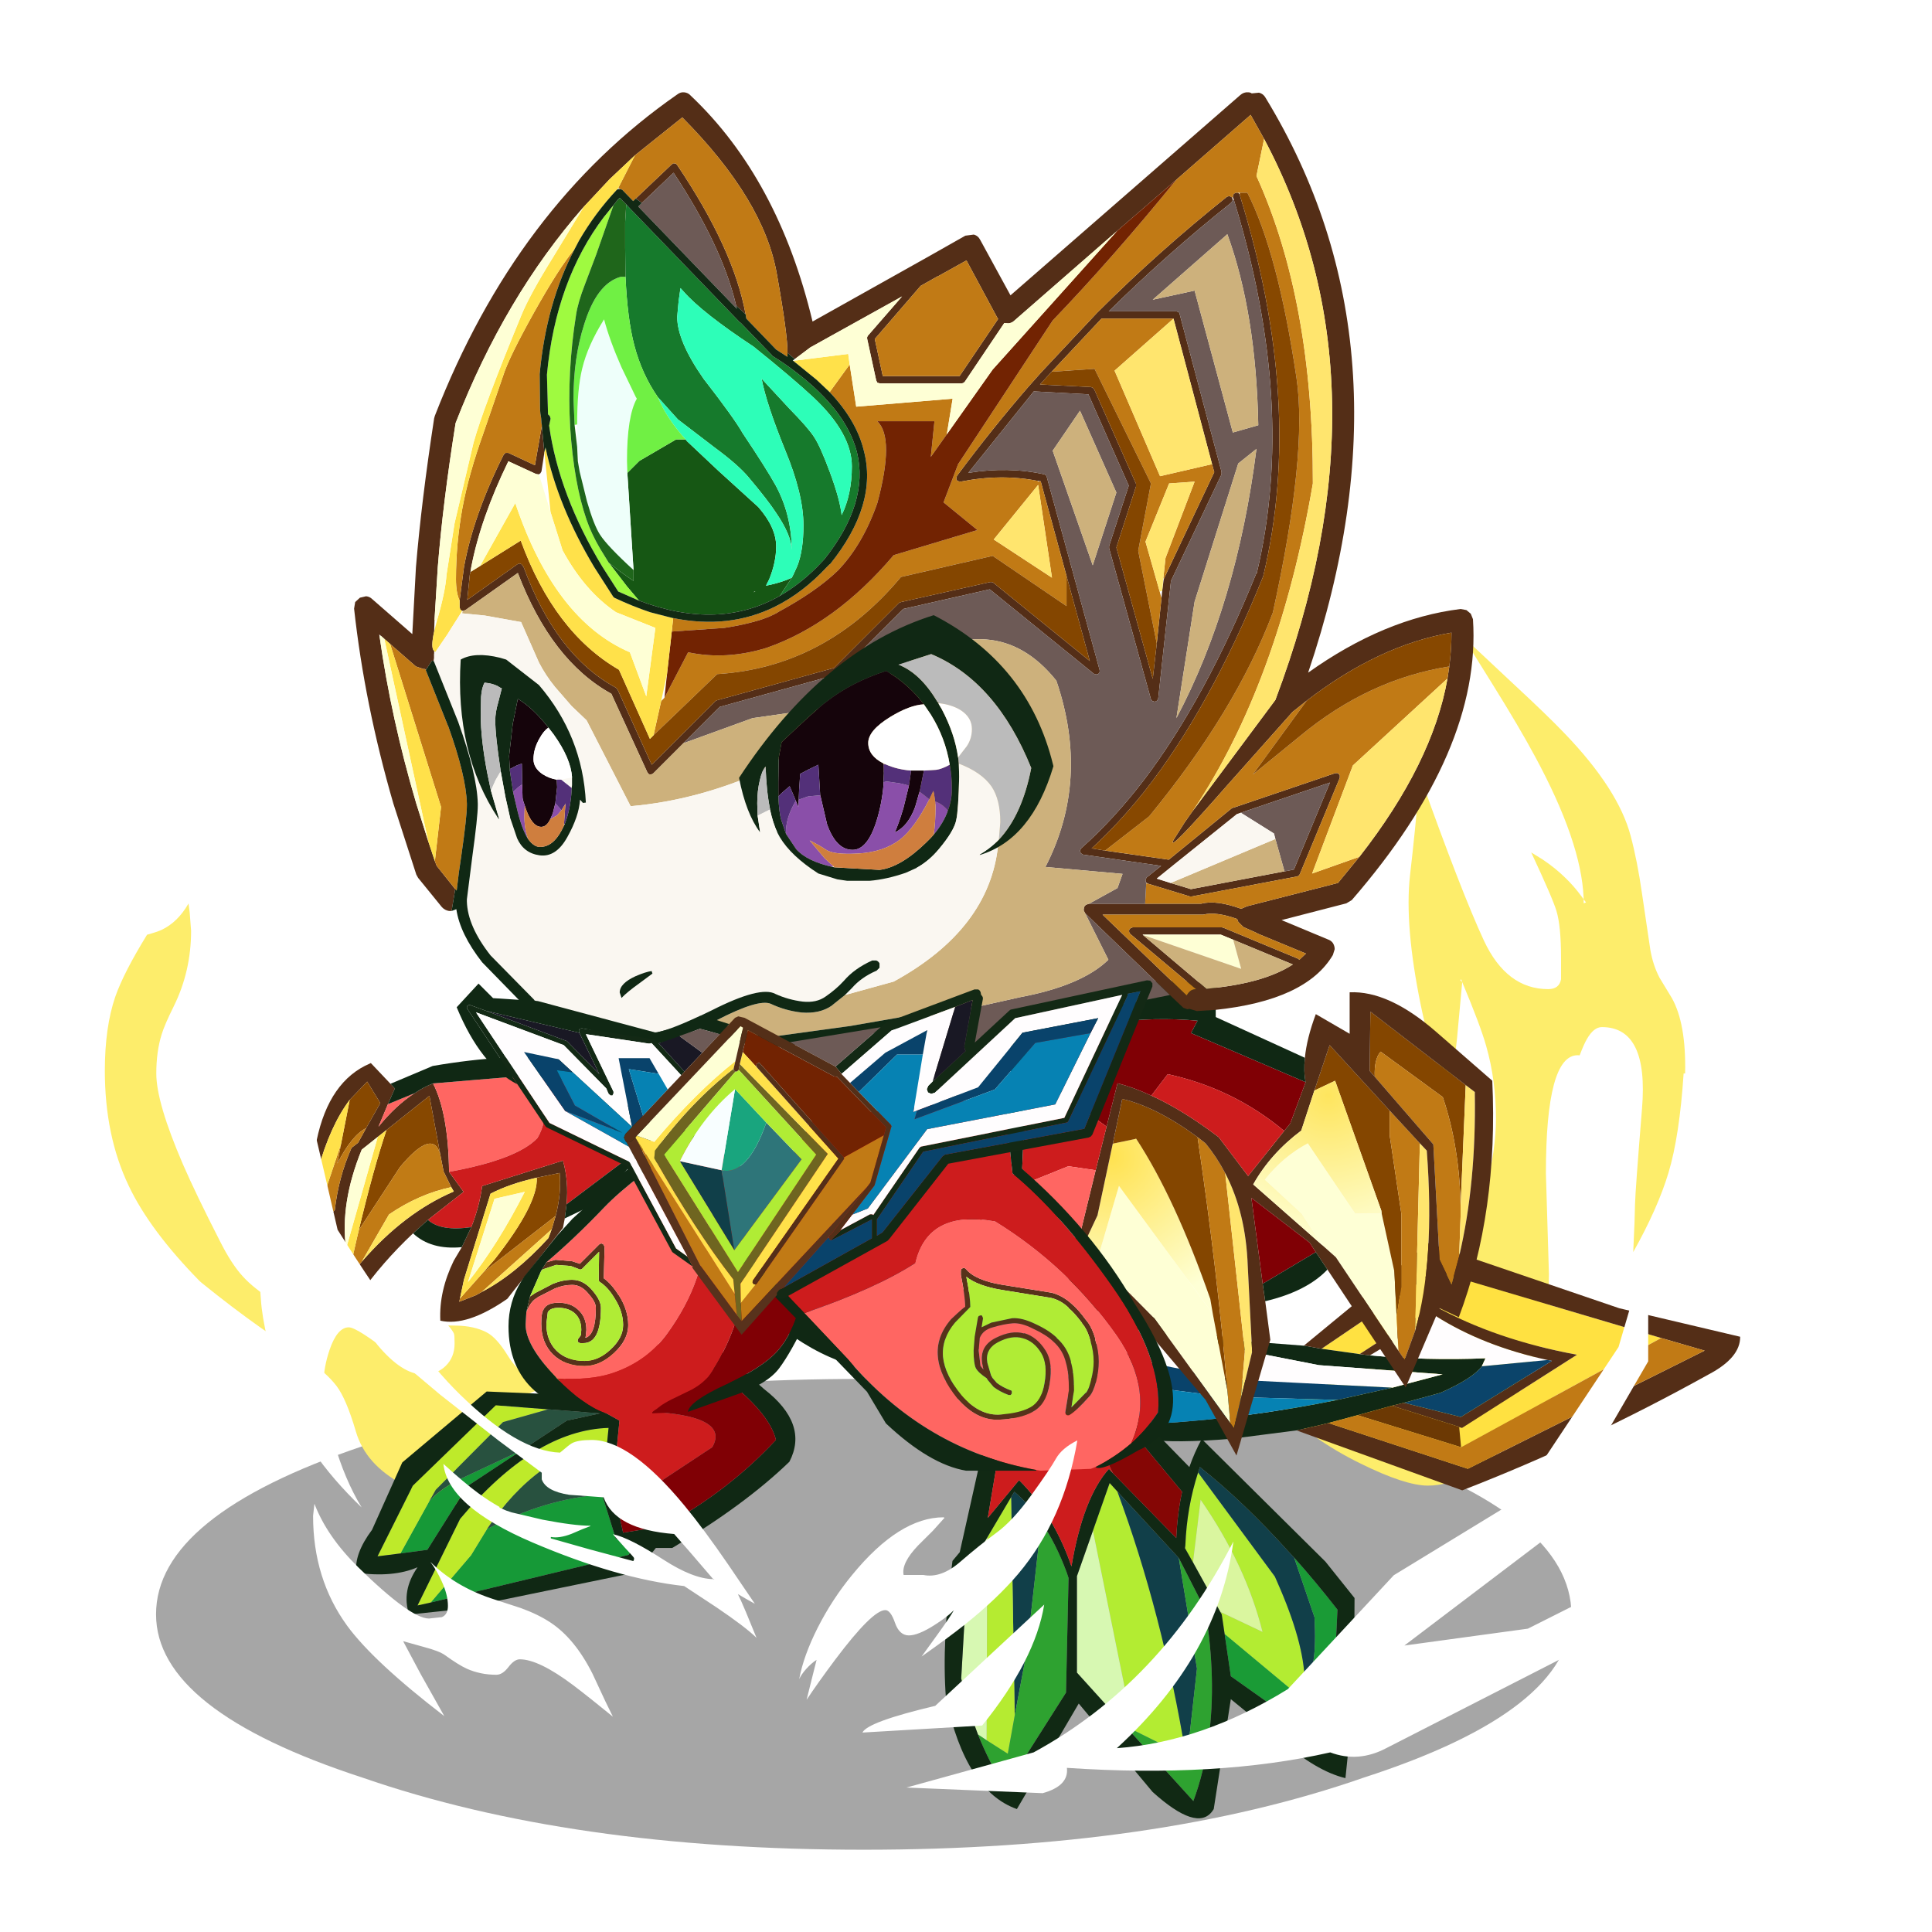<svg xmlns:ffdec="https://www.free-decompiler.com/flash" xmlns:xlink="http://www.w3.org/1999/xlink" ffdec:objectType="frame" height="90" width="90" xmlns="http://www.w3.org/2000/svg"><use ffdec:characterId="2" height="9.8" transform="matrix(1.188 0 0 2.238 7.269 64.235)" width="55.5" xlink:href="#a"/><use ffdec:characterId="11" height="309.7" transform="matrix(-.141 0 0 .131 78.5 29.65)" width="528.7" xlink:href="#b"/><use ffdec:characterId="16" height="68.4" transform="matrix(.329 -.08 .08 .329 32.508 54.251)" width="133.75" xlink:href="#c"/><use ffdec:characterId="18" height="65.2" transform="matrix(-.339 0 0 .339 69.55 45.7)" width="66.3" xlink:href="#d"/><use ffdec:characterId="20" height="36.35" transform="matrix(-.339 0 0 .339 30.75 49.25)" width="48.9" xlink:href="#e"/><use ffdec:characterId="22" height="66.85" transform="matrix(-.339 0 0 .339 38.35 52.55)" width="64.2" xlink:href="#f"/><use ffdec:characterId="28" height="140.15" transform="matrix(-.339 0 0 .339 68.65 4.3)" width="153.85" xlink:href="#g"/><use ffdec:characterId="30" height="99.4" transform="matrix(-.339 0 0 .339 63.1 51)" width="85.2" xlink:href="#h"/><use ffdec:characterId="32" height="48.75" transform="matrix(-.339 0 0 .339 53.7 45.65)" width="95.65" xlink:href="#i"/><use ffdec:characterId="41" height="385.35" transform="matrix(-.141 0 0 .131 89.97 33.386)" width="588.25" xlink:href="#j"/><defs><use ffdec:characterId="1" height="9.8" width="55.5" xlink:href="#k" id="a"/><use ffdec:characterId="3" height="309.7" width="522.1" xlink:href="#l" id="v"/><use ffdec:characterId="12" height="64.75" transform="translate(0 3.65)" width="133.75" xlink:href="#m" id="c"/><use ffdec:characterId="17" height="65.2" width="66.3" xlink:href="#n" id="d"/><use ffdec:characterId="19" height="36.35" width="48.9" xlink:href="#o" id="e"/><use ffdec:characterId="21" height="66.85" width="64.2" xlink:href="#p" id="f"/><use ffdec:characterId="23" height="140.15" width="153.85" xlink:href="#q" id="g"/><use ffdec:characterId="29" height="99.4" width="85.2" xlink:href="#r" id="h"/><use ffdec:characterId="31" height="48.75" width="95.65" xlink:href="#s" id="i"/><use ffdec:characterId="33" height="332.1" width="525.65" xlink:href="#t" id="z"/><g id="b"><filter id="u"><feColorMatrix in="SourceGraphic" result="filterResult0" values="0 0 0 0 1.0,0 0 0 0 0.8,0 0 0 0 0.0,0 0 0 1 0"/><feConvolveMatrix divisor="154" in="filterResult0" kernelMatrix="1 1 1 1 1 1 1 1 1 1 1 1 1 1 1 1 1 1 1 1 1 1 1 1 1 1 1 1 1 1 1 1 1 1 1 1 1 1 1 1 1 1 1 1 1 1 1 1 1 1 1 1 1 1 1 1 1 1 1 1 1 1 1 1 1 1 1 1 1 1 1 1 1 1 1 1 1 1 1 1 1 1 1 1 1 1 1 1 1 1 1 1 1 1 1 1 1 1 1 1 1 1 1 1 1 1 1 1 1 1 1 1 1 1 1 1 1 1 1 1 1 1 1 1 1 1 1 1 1 1 1 1 1 1 1 1 1 1 1 1 1 1 1 1 1 1 1 1 1 1 1 1 1 1" order="11 14" result="filterResult1"/><feComposite in="SourceGraphic" in2="filterResult1" result="filterResult2"/></filter><use ffdec:characterId="4" filter="url(#u)" height="309.7" width="522.1" xlink:href="#v"/></g><g id="m" fill-rule="evenodd"><path d="m82.3 43.2-.35-.15-4.55-1.8 17.8-6.65 27.95 16.25-30.3 8.1.4-2.75.35.2 17.75-6.05q-10.4-4.65-17.5-11.2L82.3 43.2" fill="#ffe141"/><path d="m85.6 48.75 7.15-.15-16.25-5.25-24.7-11.4 2.2 4.4-1.5.5-5.7 1.5q-6.3 1.45-11.2 1.5L53.5 46q12.1 2.15 24.35 2.6l7.75.15m-8.2-7.5 4.55 1.8.35.15 1.35.5Q91 46.25 99 47.85l-.75.95q-1.65 1.35-6.4 2.2l-5.2.15h-1.7l-4.9.15-4.15.1h-1.4l-3.1-.05-9-1q-7.6-1.2-11.3-2.65l-5.8-2.1-2.2-.65-1.95-.85-3.4-1.4q-1.6-.6-4.6-2.65L29 37.25l-9.7-5.8q-5.65-3.35-7.95-5.1-4.3-3.3-7.55-8.4Q.95 13.4 0 9.15l2.35-.8q1.95 3.7 4.35 7.15 4.7 6.7 11.05 12.25L32.1 37.5l6.8.75q6.55.05 12.8-2.45l.4-.2-3-6.35q-5.65-4.35-11.75-12L26.2.65 28.1 0l9.15 14.75L50.5 28.5l15.7 8.85 8.9 2.9h.05l2.25 1" fill="#102814"/><path d="m52.5 36.85 1.5-.5-2.2-4.4 24.7 11.4 16.25 5.25-7.15.15-21-6.25-12.1-5.65M26.2.65l11.15 16.6q6.1 7.65 11.75 12l3 6.35-.4.2Q38.15 28 27.4 18.15L13.9 4.65l12.3-4M98.25 48.8l.75-.95q-8-1.6-15.35-4.15l10.05-3.15q5.4 5.6 13.55 9.55l-9-1.3" fill="#fffdfe"/><path d="m77.4 41.25-2.25-1L95.1 30.6l23.4 14.9 15.25 7.75q-.65 2.8-5.4 4-18.55 5.1-36.75 7.5l-20.2-13.4 3.1.05h1.4l17.15 10.65 35.5-8.1-5.4-3.1L95.2 34.6l-17.8 6.65m7.55 9.9h1.7l7.15 3.75 14-4.55-.55-.25q-8.15-3.95-13.55-9.55L83.65 43.7l-1.35-.5 11.55-4.05q7.1 6.55 17.5 11.2L93.6 56.4l-.35-.2-.1-.1-8.2-4.95" fill="#542e17"/><path d="m86.65 51.15 5.2-.15q4.75-.85 6.4-2.2l9 1.3.55.25-14 4.55-7.15-3.75" fill="#0b446a"/><path d="m80.05 51.3 4.9-.15 8.2 4.95.1.1-.4 2.75-12.8-7.65" fill="#6c3904"/><path d="m75.9 51.4 4.15-.1 12.8 7.65 30.3-8.1 5.4 3.1-35.5 8.1L75.9 51.4" fill="#c17a15"/><path d="m52.5 36.85 12.1 5.65 21 6.25-7.75-.15-15-4.1-16.05-6.15 5.7-1.5m-.8-1.05q-6.25 2.5-12.8 2.45l4.6-1.9Q22.7 26.1 6.7 15.5q-2.4-3.45-4.35-7.15l11.55-3.7 13.5 13.5Q38.15 28 51.7 35.8" fill="#09436b"/><path d="M77.85 48.6Q65.6 48.15 53.5 46l-17.9-6.15q4.9-.05 11.2-1.5l16.05 6.15 15 4.1M38.9 38.25l-6.8-.75-14.35-9.75Q11.4 22.2 6.7 15.5q16 10.6 36.8 20.85l-4.6 1.9" fill="#0682b3"/></g><g id="n" fill-rule="evenodd"><path d="m54.4 38.4-7.9 8-10.4 14.35.4-4.5 2-10.5 12.9-17.6 3 10.25m-41.15 7.7.3-6.15 1.75-8h3.65l6.5-9.65q3.45 1.85 5.9 5l-5.05 4.65-2.9 4.4-1.8 1.6L13 50.8l.25-4.7" fill="#feffd5"/><path d="m52.25 22.35 2.1 9.85 2 4.25-1.95 1.95-3-10.25-12.9 17.6.35-2.05q4.85-13.9 10.2-22.05l.1.05 3.1.65" fill="url(#w)"/><path d="M40.6 21.45q5.65-4.15 10.35-5.25l1.3 6.15-3.1-.65-.1-.05Q43.7 29.8 38.85 43.7l-.35 2.05-2 10.5q1.35-16.2 4.1-34.8M3.75 14.3l13.1-10.1.1 8.15-.7.8q.1-2.4-.8-3.45L6.9 15.95q-2.3 6.8-2.45 15l-.7-16.65m9.5 31.8-.65-4.05v-10.1l1.6-10.75v-3.4l8.25-9 2.1 6.25-2.85-1.35-6.35 17.85-.05.4-1.75 8-.3 6.15" fill="#844600"/><path d="m36.1 60.75-.5.7-.95-4.05-.55-6.45 2.7-24.55q1.15-2.2 2.7-4.1l1.1-.85q-2.75 18.6-4.1 34.8l-.4 4.5M4.45 30.95q.15-8.2 2.45-15l8.55-6.25q.9 1.05.8 3.45l-8.05 9.3-.85 15.8L5.7 41.7l-1.05-3.9-.2-5.55v-1.3M14.2 17.8v3.4l-1.6 10.75v10.1l.65 4.05-.25 4.7-.85 1.25-1.45-4-.65-25.75 4.15-4.5" fill="#c17a15"/><path d="m34.65 57.4-1.55-6.45.6-11.75q.25-7.35 3.1-12.8l-2.7 24.55.55 6.45M3.75 14.3l.7 16.65v1.3l.2 5.55Q2.3 27.85 2.5 15.45v-.2l1.25-.95m6.3 8 .65 25.75Q7.95 38.5 9.1 23.3l.95-1" fill="#ffe56e"/><path d="m25.75 13.9 2.1 5.65.85 1.05 4.95 6.2 4.05-5.35q4.95-3.75 9.25-5.7 2.45-1.15 4.65-1.7L53.1 20l1.5 6 2 8.2.6.8 1.2 1.6-10.9 11.5-8 9.45-4.25 7.65-4.65-15.9.7-5.3.35-2.4 1.55-11.8-8 6.15-.85 1.3-1.6 2.4L12 55.85l-4.65-10.9L4.7 46.2Q-.75 31.75.1 13.7l7.75-6.75q6.5-5.65 11.85-5.4v5.7l4.65-2.7q1.25 3.35 1.5 6 .2 1.85-.1 3.35m26.5 8.45-1.3-6.15q-4.7 1.1-10.35 5.25l-1.1.85q-1.55 1.9-2.7 4.1-2.85 5.45-3.1 12.8l-.6 11.75 1.55 6.45.95 4.05.5-.7L46.5 46.4l7.9-8 1.95-1.95-2-4.25-2.1-9.85m-36-9.2.7-.8-.1-8.15-13.1 10.1-1.25.95v.2q-.2 12.4 2.15 22.35l1.05 3.9 1.65-3.45.85-15.8 8.05-9.3m8.3 1.9-2.1-6.25-8.25 9-4.15 4.5-.95 1q-1.15 15.2 1.6 24.75l1.45 4L13 50.8l8.6-12.85 1.8-1.6 9.55-8.4q-2.35-4.2-6.6-7.4l-1.8-5.5" fill="#542e17"/><path d="M25.75 13.9 41.5 7.15l-.9-1.7q11.7-1.05 23.35 3.1l.15 3.6-11 7.85-1.5-5.95q-2.2.55-4.65 1.7L44.7 12.8q-9 1.95-16 7.8l-.85-1.05-2.1-5.65m-1.4 23.35.85-1.3 8-6.15-1.55 11.8-7.3-4.35" fill="#800005"/><path d="m64.1 12.15-.15-3.6Q52.3 4.4 40.6 5.45l.9 1.7-15.75 6.75q.3-1.5.1-3.35l12.25-5.6V.55h.1q5.35-1.1 13.25 0L66.3 3.9l-.1 20.9-.4 1.95L57.2 35l-.6-.8.5-.4 6.1-6.4 1.5-1.6-.6-13.65M31.3 44q-5.7-1.35-8.55-4.35l1.6-2.4 7.3 4.35-.35 2.4" fill="#102814"/><path d="M28.7 20.6q7-5.85 16-7.8l2.25 2.95q-4.3 1.95-9.25 5.7l-4.05 5.35-4.95-6.2m24.4-.6 11-7.85.6 13.65-1.5 1.6-4.85-1.95-3.75.55-1.5-6" fill="#cd1c1d"/><path d="m63.2 27.4-6.1 6.4-.5.4-2-8.2 3.75-.55 4.85 1.95" fill="#ff6662"/><path d="m15.3 31.95.05-.4L21.7 13.7l2.85 1.35 1.8 5.5q4.25 3.2 6.6 7.4l-9.55 8.4 2.9-4.4 5.05-4.65q-2.45-3.15-5.9-5l-6.5 9.65H15.3" fill="url(#x)"/></g><g id="o" fill-rule="evenodd"><path d="M12.85 20.2q-.3-3.2.5-6l11.1 3.5q.4 2.9 1.5 5.65l1.3 2.75 1.1 1.85q2.05 4.2 1.85 8.25-3.65.85-9.2-3l-7.65-9.75-.25-1.3-.25-1.95m19.05 2.15L27 18.5l2-2.75q.1-8.05 2.2-12.15 1.3.5 2.55 1.35 2.55 1.65 4.95 4.6l-1.3-3.1-.95-2.15.6-.65L39.75.8l.1.05q5.65 2.4 7.35 10.6 2.8 7.05.95 13.4l-.1.45-.8.9-2.35-2.65q.05 2.6-.3 5.35l-.05.3q-.55 3.95-3.2 3.5-3.15-4.5-7.4-8.5l-2.05-1.85m10.75-16.5-2.4-2.5-1.8 2.95 1.95 3.45 1.1 2 .9.7q1.8 4.05 2.3 8.55l2.3 2.3v-7.9q-1.7-6.05-4.35-9.55m-3.85 5.1L37.6 10l-5.9-4.7-1.5 8.1-.45 2.3-1.05 2.15-.35.6q6.8 2.9 12.65 9.65l1.3 1.55.05.05.05-.1.2-.6.55-2.7Q44 20.05 41 12.7l-2.2-1.75m-21.85 5.6-3.15-.65q-.25 2.8.55 5.9l.55 1.85.45 1.2q4.55 5 9.15 7.4l.8.45 2.3.9-.1-.45-.55-2.6-3.65-11.8q-2.6-1.35-6.35-2.2" fill="#542e17"/><path d="M40.4 9.75 38.45 6.3l1.8-2.95 2.4 2.5 1.2 6.1.5 2.65q-2-3.9-3.95-4.85m-2.8.25q1.8 5.35 3.8 13.75l-5.65-8.65q-4.55-5.45-5.55-1.7l1.5-8.1 5.9 4.7M14.35 21.8q-.8-3.1-.55-5.9l3.15.65q-.2 3.6 5.8 11.25l1.5 1.7-9.9-7.7" fill="#874800"/><path d="M47 21.35v1.95L44.7 21q-.5-4.5-2.3-8.55l-.9-.7-1.1-2q1.95.95 3.95 4.85l-.5-2.65 3.15 9.4m-5.6 2.4.25 1.05.95 4.2-.2.6-.1.05L41 28.1l-3.75-6.5q-4.1-2.8-8.55-3.75l1.05-2.15.45-2.3q1-3.75 5.55 1.7l5.65 8.65M14.35 21.8l9.9 7.7 3.25 3.65.1.45-2.3-.9-.8-.45-9.6-8.6-.55-1.85" fill="#c17b15"/><path d="M42.65 5.85Q45.3 9.35 47 15.4v5.95l-3.15-9.4-1.2-6.1M37.6 10l1.2.95 4.35 15.35-.55 2.7-.95-4.2-.25-1.05q-2-8.4-3.8-13.75M24.25 29.5l-1.5-1.7q-6-7.65-5.8-11.25 3.75.85 6.35 2.2l3.65 11.8.55 2.6-3.25-3.65m-1.5-10.05-4.15-.95q3.7 7.25 7.8 12.4l-3.65-11.45" fill="#ffe14a"/><path d="M43.15 26.3 38.8 10.95 41 12.7q3 7.35 2.15 13.6m-20.4-6.85L26.4 30.9q-4.1-5.15-7.8-12.4l4.15.95" fill="#feffd5"/><path d="M41 28.1q-5.85-6.75-12.65-9.65l.35-.6q4.45.95 8.55 3.75L41 28.1m-16.5 4.15q-4.6-2.4-9.15-7.4l-.45-1.2 9.6 8.6" fill="#ffe45d"/><path d="M29 15.75q-9.35-1.7-12.15-4.65-2.7-4.65 2.4-8.5l11.95 1Q29.1 7.7 29 15.75m4.75-10.8 3.65 1.5 1.3 3.1q-2.4-2.95-4.95-4.6" fill="#ff6662"/><path d="M19.25 2.6q-5.1 3.85-2.4 8.5 2.8 2.95 12.15 4.65l-2 2.75 4.9 3.85q-1.75 1.6-5.95 1-1.1-2.75-1.5-5.65l-11.1-3.5q-.8 2.8-.5 6l-8.1-6.1q.95-5.65 8.75-11l5.75-.5" fill="#cd1c1d"/><path d="m19.25 2.6-5.75.5q-7.8 5.35-8.75 11l8.1 6.1.25 1.95L8 19.7 0 9.85 13 .4l.8-.1q6.95-.9 17.45.9l5.8 2.45-.6.65.95 2.15-3.65-1.5Q32.5 4.1 31.2 3.6l-11.95-1m6.7 20.75q4.2.6 5.95-1l2.05 1.85q-2.45 2.3-6.7 1.9l-1.3-2.75" fill="#102814"/></g><g id="p" fill-rule="evenodd"><path d="m54.15 51.3 3.95 7.15-3.7-.5-5.5-8.75-7.5-4.95 7.7 3.6q3.5 1.6 5.05 3.45m-23.75-.95q7.9.6 15.8 4.75l2.2 3.6 5.55 6.5-27.2-6.55-1.1-1.55 2.85-.65 1.9-6.1" fill="#169937"/><path d="m37.8 38.65 7.2-.55 11.4 11.05 4.85 9.7-3.15-.4-3.95-7.15-.9-1.6L44 40.4l-6.2-1.75m8.4 16.45q-6.9-10.3-16.5-11.9l-.2-2q10.15.3 20.4 12.5l5.85 11.9-1.8-.4-5.55-6.5-2.2-3.6" fill="#beea2a"/><path d="M37.8 38.65 44 40.4l9.25 9.3.9 1.6q-1.55-1.85-5.05-3.45l-7.7-3.6-6.15-4.05-4.6-1 7.15-.55m-7.4 11.7-.7-7.15q9.6 1.6 16.5 11.9-7.9-4.15-15.8-4.75" fill="#28513f"/><path d="m34.3 36.7 11.95-.5 11.6 9.75L62 55.2q2.5 3.35 2.15 5.9-5.05.7-8.4-.75 2.25 3.25 1.15 6.5l-6.15-.65-25.05-5.15L23 57.7h-2.25q-9.95-5.9-16.1-11.85-2.7-5.2 3.5-10l9.2-8.15 3.15 1.2-5.4 4.25-2.65 2.1Q7.3 39.5 6.5 42.85q6.55 7.05 15.4 11.85l5.6.9.7-3.2.7-3.2-.9-9 6.3-3.5m23.8 21.75 3.15.4-4.85-9.7L45 38.1l-7.2.55-7.15.55 4.6 1 6.15 4.05 7.5 4.95 5.5 8.75 3.7.5M29.7 43.2l.7 7.15-1.9 6.1-2.85.65 1.1 1.55 27.2 6.55 1.8.4-5.85-11.9Q39.65 41.5 29.5 41.2l.2 2" fill="#102814"/><path d="M34.3 36.7 28 40.2l.9 9-.7 3.2-12.95-8.55q-2.5-4.35 8.9-4.9-6.45-1.35-9.05-5.8l5.4-4.25 16.6 6.2-2.8 1.6" fill="#cd1c1d"/><path d="m28.2 52.4-.7 3.2-5.6-.9q-8.85-4.8-15.4-11.85.8-3.35 5.95-7.6l2.65-2.1q2.6 4.45 9.05 5.8-11.4.55-8.9 4.9L28.2 52.4" fill="#800005"/><path d="m41.15 20.5.25.2.1.2v.15l-.35-.55m-3.1-2.05.7 1.15-.25-.2-1.8-.6-1.95.15h-.05l-1.05.4-.25.1-.25-.1L30.8 17l.05 3.45v.4l-.05.2-.1.1q-1.1.7-2 2.2-1.2 1.85-1.2 3.7 0 1.8 1.75 3.4Q30.9 32 32.8 32q2.4 0 3.85-1.4 1.4-1.4 1.4-3.7l-.2-1.6q-.35-.6-1.45-.6-1.4 0-2.25.75-.9.8-.9 2.3l.05.65v.05l.4.55.05.25-.1.2-.25.1H33q-2.45.05-2.45-4.85 0-1 1.1-2.3 1.25-1.55 2.85-1.55 1.3 0 2.65.55l.1.05 2.3 1.2.75.5.5 2.15-.15-.35q-.6-1.3-1.4-1.65v-.05l-2.35-1.2q-1.2-.5-2.4-.5-1.3 0-2.3 1.3-.95 1.05-.95 1.85 0 3.6 1.35 4.1h.1l-.05-.15v.05l-.1-.95q0-1.8 1.15-2.8 1-.95 2.7-.95 1.6 0 2.05.95.3.45.3 1.95 0 2.6-1.6 4.2-1.65 1.6-4.35 1.6-2.1 0-4-1.75-2-1.8-2-3.9 0-2.05 1.3-4.1V23q.95-1.55 2.05-2.35v-.2l-.1-4.05.05-.2.05-.1.1-.15.25-.1.25.1 2.7 2.7 1.05-.35 2.3-.2 1.25.35" fill="#57321a"/><path d="m13.45 3.85 4-2.65q8.7 5.6 12.65 9.7 4.1 4.3 7.95 7.55l-1.25-.35-2.3.2-1.05.35-2.7-2.7-.25-.1-.25.1-.1.15-.05.1-.05.2.1 4.05v.2q-1.1.8-2.05 2.35v-.05q-1.3 2.05-1.3 4.1 0 2.1 2 3.9 1.9 1.75 4 1.75 2.7 0 4.35-1.6 1.6-1.6 1.6-4.2 0-1.5-.3-1.95Q38 24 36.4 24q-1.7 0-2.7.95-1.15 1-1.15 2.8l.1.95-.05.1q-1.35-.5-1.35-4.1 0-.8.95-1.85 1-1.3 2.3-1.3 1.2 0 2.4.5l2.35 1.2v.05q.8.35 1.4 1.65l.15.35.1 1.7q0 2.85-4.05 7.1l-.25.3q-4.6.3-7.7-.75-4.7-1.6-7.45-5.4-2.75-3.8-4.05-7.6-1.3-3.8-1.6-5.9l-.55-2.65-1.5-5.65-.3-2.6" fill="#ff6662"/><path d="M30 39.15h-.75l-5.6.05-.15-.15-1.25-.95q-.8-.55-2.1-1.15L18 35.9q-1.35-.75-2.25-1.8-1.3-1.75-2.55-4.5-2.45-5.45-2.45-10.9 0-1.6.45-3.9.45-2.25.45-4.8l-.2-4.75 2-1.4.3 2.6 1.5 5.65.55 2.65q.3 2.1 1.6 5.9 1.3 3.8 4.05 7.6t7.45 5.4q3.1 1.05 7.7.75-3.7 3.75-6.6 4.75" fill="#cd1c1d"/><path d="M23.5 39.05v.15l-4.9-.2q-.2-1.45-5.2-3.75T6.35 30.7q-2.1-2.3-3.2-6.5Q1.5 17.95 1.4 13.4l4.6-4 5.45-4.15.2 4.75q0 2.55-.45 4.8-.45 2.3-.45 3.9 0 5.45 2.45 10.9 1.25 2.75 2.55 4.5.9 1.05 2.25 1.8l2.15 1.05q1.3.6 2.1 1.15l1.25.95" fill="#800005"/><path d="m17.45 1.2 2-1.2Q24 2.95 31.15 9.45l3.3 3 2.05 2.25 4.55 5.65.1.15.35.55q1.75 2.85 1.75 6.2 0 5.65-3.6 8.85-3.5 3.1-9.65 3.05 2.9-1 6.6-4.75l.25-.3q4.05-4.25 4.05-7.1l-.1-1.7-.5-2.15-1.55-3.55-.7-1.15Q34.2 15.2 30.1 10.9q-3.95-4.1-12.65-9.7M18.6 39l-6.45-2.3Q7.7 35.2 6.05 33 4.4 30.8 2.2 26.15q-2.2-4.7-2.2-10l.05-1.55 1.35-1.2q.1 4.55 1.75 10.8 1.1 4.2 3.2 6.5 2.05 2.25 7.05 4.55T18.6 39" fill="#102814"/><path d="m38.75 19.6 1.55 3.55-.75-.5-2.3-1.2-.1-.05q-1.35-.55-2.65-.55-1.6 0-2.85 1.55-1.1 1.3-1.1 2.3 0 4.9 2.45 4.85h.4l.25-.1.1-.2-.05-.25-.4-.55v-.05l-.05-.65q0-1.5.9-2.3.85-.75 2.25-.75 1.1 0 1.45.6l.2 1.6q0 2.3-1.4 3.7Q35.2 32 32.8 32q-1.9 0-3.55-1.55-1.75-1.6-1.75-3.4 0-1.85 1.2-3.7.9-1.5 2-2.2l.1-.1.05-.2v-.4L30.8 17l2.35 2.35.25.1.25-.1 1.05-.4h.05l1.95-.15 1.8.6.25.2" fill="#b0ec35"/></g><g id="q" fill-rule="evenodd"><path d="m115.25 8.65-6.5-5.2Q97.5 14.8 95.75 25q-1.5 8.4-1.45 10.8l-1 .85-.15-.1-2-1.5-12.6-7 4.7 5.4.1.2v.2L82.1 39.6l-.15.3-.35.1H70.35l-.2-.05-.2-.15-5.45-8.1-.55.05q-.5-.05-.8-.35L49 19.05 40.85 12l-10.2-8.9-1.85 3.3q-17.9 33.65-1.55 77.1l6.55 8.8 4.8 6.45.5.7.6.85 1.55 2.45q1 2.05-7.45-7.6l-8.9-10-1.95-1.55Q13 75.95 3.05 74.25q0 2.3.3 4.65l.25 1.65q2.05 11.65 12.1 24.5l2.95 3.6 12.5 3.2.8.35q3.45-1.25 5.5-.7h15.4l.45.15.2.25.05.1.05.4-.2.4-11.65 11.25-1.85 1.75-.55.2-.3-.05-1 .3-2.4-.15h-.05q-12.55-1.3-16.25-7.55l-.25-.8q0-.45.25-.85.25-.35.7-.5l6.35-2.65-8.9-2.3-.75-.45Q-1.1 90.4.1 72.4l.3-.75.6-.5.8-.15q10.5 1.3 20.95 8.75Q7.65 35.1 28.6.75q.3-.55.9-.7l1 .1Q30.7 0 31 0q.6-.05 1.1.4l31.55 27.5 4.15-7.6q.3-.6.9-.75l1.15.15 5.3 3 15.7 8.8Q95.55 11.85 107.6.45q.35-.4.9-.45.5-.05.95.3 22.1 15.35 33.3 44.15l.1.35q1.75 11.4 2.5 20.45l.5 9.2 5.5-4.8q.35-.35.85-.4l.85.2.65.6.15.9q-1.45 13.2-5.4 26.8l-3.15 9.75-.25.45-3.25 4q-.4.45-1 .55h-.35l-.5-3 2.55-3.2.25-.65.9-2.7 1.65-5.2q3.45-11.65 5.05-23l.05-.25-.25.2-.45.4-.8.7-3.55 3.1-1.05.35h-.2l-.1.15-.85-1.3-.25.05-.05-.4v-1q.5-.35 0-2.65l-.05-1.55v-.05l-.45-7.25q-.7-8.8-2.45-19.8-6.75-17.35-17.6-29.7l-3.55-3.8-3.5-3.3m-15.2 21.85q1.65-9 9.4-20.5l.2-.2.3-.05.25.15 4.95 4.7-.85.6-4.35-4.15q-6.7 10.15-8.6 18.25l-1.3 1.2m39.3 39.35v.9l-.1.35-.25.15h-.15l-.3-.1-7.2-5.1q-4.6 12.05-12.85 16.6l-4.95 10.8-.2.25-.3.05-.3-.15-4.15-4.15-5-5L87.5 80l-.25-.15L78.4 71l-11.9-2.7-14.3 11.6-.3.1-.3-.05-.2-.25v-.3l7.25-26.5.1-.25.25-.15q4.95-1.1 10.45-.2l-9-11.2-7.5.4-5.55 12.55 2.7 8.3v.3L44.35 83.4l-.2.25-.35.1-.3-.15-.15-.3-1.75-16.15-6.95-14.65v-.35L40.4 30.5q0-.2.15-.3l.3-.1h9.3Q42.2 22.25 33.3 15.15l-.2-.35.1-.35.35-.2.35.1q9.4 7.5 17.8 15.9l.05.05 7.65 8.15 1.6 1.8.05.05q5.2 6 9.95 12.4l.1.3-.05.3-.25.15-.3.05q-5.55-1.1-10.6-.1l-.4.05-3.55 13-3.2 11.7 13.3-10.8.2-.05h.2l12.25 2.75.25.1 8.95 8.95 16.1 4.45.2.1 8.75 8.75 4.7-10.35.25-.25q8.2-4.45 12.65-16.55l.1-.15.2-.25.25-.1.3.1 6.9 4.9-.35-3.45-.1-.4-.1-.65q-1.3-6.75-5.1-14.55l-3.8 1.75-.3.05h-.1l-.2-.15-.15-.25-.4-2.6.35-3.65.95 5.4 3.65-1.7h.4l.25.25q4.15 8.3 5.45 15.45l.6 4.6M32.4 13.8h.35l.3.25.05.35-.15.4Q24.3 42.9 29.8 66.05l.05.1v-.1q7 17.3 15.5 28.5 4.1 5.35 8.6 9.35l.15.3-.1.35-.3.2-10.75 1.55 2 1.6.15.3-.05.35-.05.05-.25.15L39 110.5h-.25l-14.5-2.75-.2-.1-.15-.2-5.5-13.25v-.35l.25-.3H19l14 4.75.2.05 8.7 7.1 8.75-1.25 1.85-.3q-3.7-3.4-7.15-7.7-9.1-11.5-16.45-29.75v-.05q-5.65-23.6 3.25-52.3.05-.2.25-.3M65.45 31l-.1.15 5.3 7.85H81.2l1.1-5.1-6.3-7.3-2.3-1.3h-.05l-3.95-2.2-4.25 7.9m-21.9 44.75.55 4.85 5-18.05-2.7-8.4v-.35l5.75-13 .2-.2.25-.1 7-.35L58 38.4l-6.85-7.3h-9.9l-5.3 20-.3 1.1 6.9 14.6.05.15.2 1.55.1 1 .65 6.25m-1.9 32.9 1.9-.6-2.1-1.7-8.9-7.15L32 99l-12.25-4.15 4.95 11.95 1.25.25H26l12.85 2.45 2.8-.85m-3.45 14.6q.6 0 1 .5l.25.35L51 113H37.15q-1.7-.45-4.65.6l-.15.4-.7.7-1.9.85-.05.05-6.65 2.75.9.85.2-.15 10.25-4.25.2-.05h12.25l.3.1.2.25v.3l-.15.25-9.05 7.6h.05m7.25-7.5h-10.7l-1.7.7-8.2 3.4q3.85 2.5 11.05 3.25l.8.1 8.75-7.4.05-.05h-.05" fill="#542e17"/><path d="M114.7 69.85Q103.75 74 95.35 69.2l-1.65-2.5q1.15.55 2.85.95l.7.15-.45-.9q-.95-2.35-.95-4.5 0-2.6 2.45-5.4l5.5-5 4.3-4.05.2-.25h1.3l5.05 2.95 1.65 1.65-.85 13.35v1.5l1.85-1.3 1.55-1.2-2.5 3.25-.55.65-1.1 1.3M98.95 68.7l-.1-.1h-.15l.25.1" fill="#165714"/><path d="M89.25 64.2q-6.2-7.8-4.5-14.75 1-3.85 4.4-7.45 2.35-2.5 5.85-4.9l1.4-.9.05-.1 4.25-4.4.15-.1 14.95-15.5.1-.1.55-.6.15 2.45v3.5l-.05 4q-.25 5.75-1.2 9.4-1.05 4-3.25 7.15l-2.75 3.05-5.1 3.9q-3.25 2.4-4.65 4.1-2.65 3.15-3.75 4.85-2.05 3-2.15 5.05.05-4.8 2.2-8.8 1.3-2.35 4.55-7.2 1.15-2.05 5.35-7.45 3.65-5.2 3.65-8.55l-.2-2.2-.25-1.75-.45.5q-2.55 2.9-9.6 7.55-5.35 4.3-8.25 7-5.25 4.95-5.25 9.45 0 3.85 1.4 6.7.25-2.2 1.6-5.85 1.35-3.65 2.2-4.9.8-1.25 3.4-3.9l3.8-4.1q-.65 3.45-3.25 9.85-2.5 6.05-2.5 10.3 0 3.45.85 5.6l.5 1.1.25.5 1.65 2.5q-2.7-1.55-5.1-3.95l-1-1.05" fill="#167a2c"/><path d="M112.1 41.9q-1.1 2.75-3.8 5.8l-.2.25-4.3 4.05-5.5 5q-2.45 2.8-2.45 5.4 0 2.15.95 4.5l.45.9-.7-.15q-1.7-.4-2.85-.95l-.25-.5-.5-1.1q-.85-2.15-.85-5.6 0-4.25 2.5-10.3 2.6-6.4 3.25-9.85l-3.8 4.1q-2.6 2.65-3.4 3.9-.85 1.25-2.2 4.9-1.35 3.65-1.6 5.85-1.4-2.85-1.4-6.7 0-4.5 5.25-9.45 2.9-2.7 8.25-7 7.05-4.65 9.6-7.55l.45-.5.25 1.75.2 2.2q0 3.35-3.65 8.55-4.2 5.4-5.35 7.45-3.25 4.85-4.55 7.2-2.15 4-2.2 8.8.1-2.05 2.15-5.05 1.1-1.7 3.75-4.85 1.4-1.7 4.65-4.1l5.1-3.9 2.75-3.05" fill="#2dfeb8"/><path d="m122.85 52.15-1 4.05q-.95 3.3-1.8 4.6-1 1.55-4.6 4.85l.85-13.35.05-1.65q0-6.15-1.35-8.55l.15-.25 1.95-4.05q1.65-3.75 2.4-6.6 2.25 3.6 3 6.75.7 2.8.7 7.7v3.05q-.25 1.6-.35 3.45" fill="#eefffa"/><path d="M116.55 25.35h.65q3.3.9 5.05 6.6 1.45 4.55 1.45 10.15l-.15 3.6-.35-.05q0-4.9-.7-7.7-.75-3.15-3-6.75-.75 2.85-2.4 6.6l-1.95 4.05-.15.25q1.35 2.4 1.35 8.55l-.05 1.65-1.65-1.65-5.05-2.95h-1.3q2.7-3.05 3.8-5.8 2.2-3.15 3.25-7.15.95-3.65 1.2-9.4" fill="#70f044"/><path d="m118.2 15.5 1.25 1.55.05.05q6.65 8.8 7.85 21.7l-.15 5.45-.25.25-.1.35.2.95q-1.35 9.55-7.35 19.45l-2.15 3.35-2.85 1.25 1.1-1.3.55-.65 2.5-3.25 1.2-1.95q1.2-2.05 1.85-3.95 1.75-5.05 2.25-12.65.45-7.65-.8-15.5-.25-1.7-1.2-4.15l-1.55-4.1-2.4-6.85" fill="#9ffa40"/><path d="m116.45 15.4.9-.9.3.3.55.7 2.4 6.85 1.55 4.1q.95 2.45 1.2 4.15 1.25 7.85.8 15.5-.5 7.6-2.25 12.65-.65 1.9-1.85 3.95l-1.2 1.95-1.55 1.2-1.85 1.3v-1.5q3.6-3.3 4.6-4.85.85-1.3 1.8-4.6l1-4.05.25-1.45.1-2 .35-3 .15-3.6q0-5.6-1.45-10.15-1.75-5.7-5.05-6.6h-.65l.05-4v-3.5l-.15-2.45" fill="#1f661b"/><path d="m117.55 13.15-.3.15-.25.1-1.5 1.55-.35-.35-4.95-4.7-.25-.15-.3.05-.2.2q-7.75 11.5-9.4 20.5l-.1.6-4.1 4.25-1.55 1v-.55q-.05-2.4 1.45-10.8 1.75-10.2 13-21.55l6.5 5.2 2.3 4.5M144 79.4l.1-.15h.2l1.05-.35 3.55-3.1-7 22.4.85 7.45-.25.65-2.55 3.2-.2.2-.3-2.5-.35-2.4q-.75-5.25-.75-6.8v-.25q.1-3.8 2.6-10.75v.05L144 79.4m-98.85 32.1h-7.7q-2.05-.55-5.5.7l-.8-.35-12.5-3.2-2.95-3.6 6.5 2.3-5.6-14.85-13-11.95-.25-1.65q11.1 1.75 20.5 9.55l6.5 5.3-7.4-10.15 1.95 1.55 8.9 10q8.45 9.65 7.45 7.6l-1.55-2.45-.6-.85-.5-.7q-11.8-17.6-16.5-45-.05-25.05 7.75-42.25L28.8 6.4l1.85-3.3 10.2 8.9q8.75 10.75 17 19.35l13 19.75 2 5.25-4.65 3.8 11.5 3.45q8 9.45 17.5 12.75 5.55 1.7 10.75.6l3.25 6.25.45.45 1.05 4.7-8.75-8.4Q89.05 79 78.7 66.6l-12.6-2.9-10.15 6.9v-4.15l3.55-13 .4.05v-.1q5.05-1 10.6.1l.3-.05.25-.15.05-.3-.1-.3q-4.75-6.4-9.95-12.4l-.05-.05-1.6-1.8-7.65-8.15-.05-.05q-8.4-8.4-17.8-15.9l-.35-.1-.35.2-.1-.05-.05-.35-.3-.25H31.1q-4.2 8.25-6.75 25.45Q22.8 49.7 27.6 71.5q5.1 13.5 17 28l6.05 4.7-8.75 1.25-8.7-7.1-.2-.05-14-4.75h-.35l-.25.3v.35l5.5 13.25.15.2.2.1 14.5 2.75H39l5.75-1.75.25-.05.15 2.8m78.4-89.95q2.1 2.5 5.6 8.75 3.45 6.2 4.2 8.6l2.75 8q2 5.6 2.85 10.15.9 4.9.9 9.85 0 1.9-.5 2.95l-.6-4.6q-1.3-7.15-5.45-15.45l-.25-.25h-.4l-3.65 1.7-.95-5.4v-.15l.05-.2.05-.75.1-.6.05-.65.05-4.75v-.05q-.9-9.7-4.8-17.15M65.45 31l4.25-7.9 3.95 2.2h.05l2.3 1.3 6.3 7.3-1.1 5.1H70.65l-5.3-7.85.1-.15m-21.9 44.75-.65-6.25.25-.9 1.95-6.85-3.25-8-3.5-.25 4 10.5.3 2.8h-.1l-6.9-14.6.3-1.1 7.15 1.65 6.25-14.5-8.1-7.15h9.9L58 38.4l-5.9-.4-7.75 15.75L46.1 63l-2.55 12.75m16.3-21.8-1.9 12.75 8-5.25-6.1-7.5M88.5 41.2q-3.7 3.9-4.7 8.05-1.95 7.4 4.65 15.6h.05l.4.4q3.3 3.55 7.15 5.45 6.3 3.1 13.95 1.55l.2 1.85-7.25-.5q-5.35-.85-7.5-2.25-5.15-2.8-8.1-5.65-3.4-3.55-5.4-9.25-2.4-8.95 0-11.25H74.1l.5 4.9-2.2-3.1-.8-4.9 13.25 1.1.9-5.8 2.75 3.8m-50.35 82.05 9.05-7.6.15-.25v-.3l-.2-.25-.3-.1H34.6l-.2.05-10.25 4.25-.2.15-.9-.85 6.65-2.75.05-.05 1.9-.85.7-.7.15-.4q2.95-1.05 4.65-.6H51l-11.55 11.1-.25-.35q-.4-.5-1-.5h-.05" fill="#c17a15"/><path d="m114.3 15.2.5.5-13.55 14.05.1-.45q1.9-8.1 8.6-18.25l4.35 4.15M41.75 124.05 53.4 112.8l-3.2 6.4q3.65 3.55 12.15 5.15l12.3 2.75q-.1.3.1.55l.45.35h.15l-2.2 12.15-11.45-12.1-19.95-4m11.1-12.55h-7.7l-.15-2.8v-.1l.05-.05.05-.35-.15-.3-2-1.6 10.75-1.55.3-.2.1-.35-.15-.3q-4.5-4-8.6-9.35-8.5-11.2-15.5-28.5h-.05Q24.3 42.9 32.95 14.8h.15l.2.35q8.9 7.1 16.85 14.95h-9.3l-.3.1q-.15.1-.15.3l-5.75 21.65v.35l6.95 14.65 1.75 16.15.15.3.3.15.35-.1.2-.25 5.75-20.75v-.3l-2.7-8.3 5.55-12.55 7.5-.4 9 11.2q-5.5-.9-10.45.2l-.25.15-.1.25-7.25 26.5v.3l.2.25.3.05.3-.1 14.3-11.6L78.4 71l8.85 8.85.25.15 16.1 4.45 5 5L99.1 86l-13.6-1.95-6.3-4.85q-13.45-8.85-21.85 1.65-4.65 13.65 1.5 25.6l-10.6.95.7 1.95 3.9 2.15m-8.75-83-10.25-9Q29.9 30.35 29.6 45.75l3.5 1 5.25-19.5 5.75 1.25M52.35 65l5.5-15.75-3.75-5.5-5 11.25 3.25 10m-14 5-6-19-2.5-2q2.7 21.3 11 37l-2.5-16M26 107.05h-.05l-1.25-.25-4.95-11.95L32 99l-4.55 2.85-.2.75-1.25 4.45" fill="#6d5a56"/><path d="m137.85 65.9.1.4.35 3.45-6.9-4.9-.3-.1-.25.1-.2.25-.1.15q-4.45 12.1-12.65 16.55l-.25.25-4.7 10.35-8.75-8.75-.2-.1-16.1-4.45-8.95-8.95-.25-.1-12.25-2.75h-.2l-.2.05-13.3 10.8 3.2-11.7v4.15l10.15-6.9 12.6 2.9Q89.05 79 103.95 79.95l8.75 8.4.5.5 4.25-9.5q8.9-5.15 13.5-17.75l5.6 3.5 1.3.8M58 38.4l1.6 1.75-7 .35-.25.1-.2.2-5.75 13v.35l2.7 8.4-5 18.05-.55-4.85L46.1 63l-1.75-9.25L52.1 38l5.9.4" fill="#844600"/><path d="M40.85 12 49 19.05 66.1 38.1l6.3 8.9 2.2 3.1-.5-4.9h7.85q-2.4 2.3 0 11.25 2 5.7 5.4 9.25 2.95 2.85 8.1 5.65 2.15 1.4 7.5 2.25l7.25.5v.05l.65 5.8.35 3.25-3.25-6.25q-5.2 1.1-10.75-.6-9.5-3.3-17.5-12.75l-11.5-3.45 4.65-3.8-2-5.25-13-19.75q-8.25-8.6-17-19.35" fill="#722302"/><path d="m117.75 13.4-.2-.25-2.3-4.5 3.5 3.3 3.55 3.8 4.2 6.9q3.2 5.15 4.35 7.95 5.3 12.85 6.6 17.6l2.6 11.05 1.1 7.05q.15 2.3 1.3 6.25l.35-.05v.05h-.35l.4 1.55q.5 2.3 0 2.65l-.15.2-1.7-2.5-.4-.65-1.4-2.2-.2-.35.25-.15.1-.35v-.9q.5-1.05.5-2.95 0-4.95-.9-9.85-.85-4.55-2.85-10.15l-2.75-8q-.75-2.4-4.2-8.6-3.5-6.25-5.6-8.75l-.6-1.15q-2.2-3.8-5.2-7m31.15 62.4.8-.7-6.05 27.85-.9 2.7-.85-7.45 7-22.4M110 72.25h.05l3.1-.8q2.4-.8 4.95-2l.15-.15 2.6-4.05q5-8.35 6.7-16.45l.15.7-.85 8.2-1.65 5.25q-3.05 5.6-7.35 8.5l-5.4 2.15 1.25 9.4 2.25-6.05q10.35-4.45 15.75-20.5l4.85 8.65-5.6-3.5q-4.6 12.6-13.5 17.75l-4.25 9.5-.5-.5-1.05-4.7-.8-3.7-.65-5.8v-.05l-.2-1.85m-16.9-35.4.4.05-3.2 2.6-1.8 1.7-2.75-3.8.2-1.45 7.15.9" fill="#ffe14a"/><path d="M122.3 15.75q10.85 12.35 17.6 29.7 1.75 11 2.45 19.8l.45 7.25-.35.05q-1.15-3.95-1.3-6.25l-1.1-7.05-2.6-11.05q-1.3-4.75-6.6-17.6-1.15-2.8-4.35-7.95l-4.2-6.9m27.4 59.35.45-.4.2.05q-1.6 11.35-5.05 23l-1.65 5.2 6.05-27.85M49 19.05 63.15 31.4q.3.3.8.35l.55-.05 5.45 8.1.2.15.2.05H81.6l.35-.1.15-.3 1.25-5.75v-.2l-.1-.2-4.7-5.4 12.6 7 2 1.5-.05.3-7.15-.9-.2 1.45-.9 5.8-13.25-1.1.8 4.9-6.3-8.9L49 19.05m79.45 33.45h.1l.3-.05 3.8-1.75q3.8 7.8 5.1 14.55l.1.65-1.3-.8-4.85-8.65q-5.4 16.05-15.75 20.5L113.7 83l-1.25-9.4 5.4-2.15q4.3-2.9 7.35-8.5l1.65-5.25 1.6-5.2m-95.4 63.95 1.7-.7h10.7v.05l-13.5 4.65 1.1-4" fill="#feffd5"/><path d="M15.7 105.05Q5.65 92.2 3.6 80.55l13 11.95 5.6 14.85-6.5-2.3m22.9-6.3-4.8-6.45-6.55-8.8Q10.9 40.05 28.8 6.4l1.05 5.1q-7.8 17.2-7.75 42.25 4.7 27.4 16.5 45M35.95 51.1l5.3-20 8.1 7.15-6.25 14.5-7.15-1.65m6.7 15.7-.3-2.8-4-10.5 3.5.25 3.25 8-1.95 6.85-.35-.1-.15-1.7m17.2-12.85 6.1 7.5-8 5.25 1.9-12.75" fill="#ffe56e"/><path d="m53.4 112.8.2-.4-.05-.4-.05-.1-.2-.25-.45-.15-3.9-2.15-.7-1.95 10.6-.95q-6.15-11.95-1.5-25.6 8.4-10.5 21.85-1.65l6.3 4.85L99.1 86l9.5 3.45 4.15 4.15.3.15.3-.05.2-.25 4.95-10.8q8.25-4.55 12.85-16.6l7.2 5.1.3.1h.05l.1.35-3.1.3-5 .9-2.45 5.55q-.9 1.75-2.2 3.35l-2.3 2.65-2.05 1.95-6.05 11.8q-9.2-.8-18.35-4.9l-7.55-5.8-24.6 16.05Q66.55 115 79.7 122.2l6.7 1.85 1.75 1.4.05.05q1.65 1.15 4.15.95 2.25-.25 4.25-1.2 1.7-.7 7.4 2.25l.1.2-3.45 1.25h.05q-1.95.8-4.5.8l-10.55-1.45-10.05-1.75h-.1l-.55.1-.3.45-12.3-2.75q-8.5-1.6-12.15-5.15l3.2-6.4m-9.3-84.3-5.75-1.25-5.25 19.5-3.5-1q.3-15.4 4.25-26.25l10.25 9M52.35 65 49.1 55l5-11.25 3.75 5.5L52.35 65m-14 5 2.5 16q-8.3-15.7-11-37l2.5 2 6 19m3.3 38.65-2.8.85L26 107.05l1.25-4.45 14.4 6.05m3.8 7.15-8.75 7.4-.8-.1q-7.2-.75-11.05-3.25l8.2-3.4-1.1 4 13.5-4.65" fill="#cdb17c"/><path d="M3.35 78.9q-.3-2.35-.3-4.65 9.95 1.7 19.9 9.35l7.4 10.15-6.5-5.3q-9.4-7.8-20.5-9.55m28.8-64.8q-8.9 28.7-3.25 52.3v.05Q36.25 84.7 45.35 96.2q3.45 4.3 7.15 7.7l-1.85.3-6.05-4.7q-11.9-14.5-17-28-4.8-21.8-3.25-32.25 2.55-17.2 6.75-25.45h1.05v.3" fill="#874800"/><path d="M142.85 77.15v.6l.05.4-.2.5-3.15 7.85q-2.6 7.25-2.7 11.25V98q0 1.55.75 7l.75 5.9v.3q-.1 3.4-3.25 7.4l-6 6.1v.05q-.8.55-7.4 2.45-7.2 2.05-9.1 2-1.6-.1-6.2-2.25l-.1-.05-.15-.05-1.45-.7q-6.7-3.4-8.75-2.25-1.75.8-3.75 1.05-1.9.2-3.15-.7-1.45-1-2.45-2.1l-.05-.05q-1.45-1.7-3.9-2.8h-.55q-.3.1-.45.4v.6l.4.4q2.1.9 3.4 2.4l.95.95-6.7-1.85q-13.15-7.2-14.35-18.75l24.6-16.05 7.55 5.8q9.15 4.1 18.35 4.9l6.05-11.8 2.05-1.95 2.3-2.65q1.3-1.6 2.2-3.35l2.45-5.55 5-.9 3.1-.3h.2l1.4 2.2.4.65 1.7 2.5.15.2m-101.4 29.2 2.1 1.7-1.9.6-14.4-6.05.2-.75L32 99l.55.2 8.9 7.15m75.9 17.35q0-1.25-2.2-2.25-1.4-.6-2.2-.7v.05l-.1.3 1.75 1.3q1.75 1.25 2.5 2.05l.25-.75" fill="#faf7f1"/><path d="m142.9 78.15.25-.05.85 1.3-3.05 7.65V87q-2.5 6.95-2.6 10.75V98q0 1.55.75 6.8l.35 2.4.3 2.5.2-.2.5 3-.65-.25q-.5 3.4-3.55 7.3l-6.1 6.25h-.05q-.7.75-8 2.85-7.5 2.1-9.55 2.05-1.7 0-6.2-2.1-.15.1-.35.15-1.95.4-4.75 1.6-2.2.9-5.05.9l-10.8-1.45-10.05-1.8h-.15l-.45-.35q-.2-.25-.1-.55l.3-.45.55-.1h.1l10.05 1.75 10.55 1.45q2.55 0 4.5-.8h-.05l3.45-1.25.05-.05.2-.05-.3-.1H104q-5.7-2.95-7.4-2.25-2 .95-4.25 1.2-2.5.2-4.15-.95l-.05-.05-1.75-1.4-.95-.95q-1.3-1.5-3.4-2.4l-.4-.4v-.6q.15-.3.45-.4h.55q2.45 1.1 3.9 2.8l.05.05q1 1.1 2.45 2.1 1.25.9 3.15.7 2-.25 3.75-1.05 2.05-1.15 8.75 2.25l1.45.7.15.05.1.05q4.6 2.15 6.2 2.25 1.9.05 9.1-2 6.6-1.9 7.4-2.45v-.05l6-6.1q3.15-4 3.25-7.4v-.3l-.75-5.9q-.75-5.45-.75-7v-.25q.1-4 2.7-11.25l3.15-7.85.2-.5m-25.55 45.55-.25.75q-.75-.8-2.5-2.05l-1.75-1.3.1-.3v-.05q.8.1 2.2.7 2.2 1 2.2 2.25" fill="#102814"/><path d="M117.25 13.3h.35l.15.1q3 3.2 5.2 7l.6 1.15q3.9 7.45 4.8 17.15v.05l-.05 4.75-.05.65-.1.6-.05.75-.05.2v.15l-.35 3.65-.15-.7q-1.7 8.1-6.7 16.45l-2.6 4.05-.15.15q-2.55 1.2-4.95 2l-3.1.8H110q-7.65 1.55-13.95-1.55-3.85-1.9-7.15-5.45l-.4-.4h-.05q-6.6-8.2-4.65-15.6 1-4.15 4.7-8.05l1.8-1.7 3.2-2.6.1-.05h-.05l-.25-.2 1-.85v.55l1.55-1 4.1-4.25.1-.6 1.3-1.2-.1.45L114.8 15.7l-.5-.5.85-.6.35.35 1.5-1.55.25-.1m-.8 2.1-.55.6-.1.1-14.95 15.5-.15.1-4.25 4.4-.05.1-1.4.9q-3.5 2.4-5.85 4.9-3.4 3.6-4.4 7.45-1.7 6.95 4.5 14.75l1 1.05q2.4 2.4 5.1 3.95 8.4 4.8 19.35.65l2.85-1.25 2.15-3.35q6-9.9 7.35-19.45l-.2-.95.1-.35.25-.25.15-5.45q-1.2-12.9-7.85-21.7l-.05-.05-1.25-1.55-.55-.7-.3-.3-.9.9" fill="#122914"/><path d="m92.75 97.2-.05-1.3-.15-2.25-.3-.15-.85-.45-1.35-.65-.25 4.2-.05.15-.9 3.85q-1.25 3.5-3.5 3.5-2.05 0-3.3-4-.75-2.45-.95-4.95v-.35l-.05-1.25.05-1.2.05-.15q2.05-1.05 2.05-2.8 0-1.7-3-3.55-2.7-1.65-4.65-1.75 2.05-2.7 4.95-4.45l.2-.15q4.8 1.55 8.25 4.25 1.25.9 6.15 5.55l.4 2.15.05 3.3v2l-.45-.45-1.1-.95-.6 1.4-.25.6-.35.85-.05-1m-17.2-4h1.75l.3 2.05.75 3.05q.65 2.2 1.2 3.4-1.8-.8-2.8-3.5l-.6-2.1-.05-.15-.55-2.75m56.9-.2-.95-.5-.7-.25-.05 2.85-.05 1.85-.05.3-.25.75q-.75 2.4-1.8 2.85-1.05.4-1.7-.95l-.35-.8-.35-1.4-.25-2.2.05-1.05q1-.15 1.95-.75 1.25-.85 1.25-2.05 0-1.45-.85-2.9-.55-1-1.2-1.45 2.1-2.7 4.2-3.95l.7 3.45.5 4.4-.1 1.8" fill="#15040b"/><path d="m92.75 97.2.05 1 .35-.85q1.45 2.45 1.35 4.55l-1.4 2.1q-1.45 1.65-5 2.45l-.05-.15 1.15-1.05 2.05-2.45q-1.4.7-2.2 1.25-1.05.75-4.5.55-3.45-.2-5.7-1.9-2-1.55-4.05-5.55l.75-.6.6-.45.6 2.1q1 2.7 2.8 3.5-.55-1.2-1.2-3.4l-.75-3.05 1.3-.3 1.75-.25.45.1v.35q.2 2.5.95 4.95 1.25 4 3.3 4 2.25 0 3.5-3.5l.9-3.85.05-.15 1.65.15 1.3.45M74 97.45l-.05.65q0 2.2.25 3.9-1.35-1.6-1.95-3.3.8-.95 1.75-1.25m56.75-2.35.55.4.7.65-.05.25-.4 1.7q-.7 3.1-1.6 4.5.5-1.4.5-3.15L130.4 98l.25-.75.05-.3.05-1.85m-4.55 2.6.35 1.4.35.8-.95-.55-.6-.7.85-.95" fill="#8a4fa9"/><path d="m89.8 96.6.25-4.2 1.35.65.85.45.3.15.15 2.25.05 1.3-1.3-.45-1.65-.15m3.35.75.25-.6.6-1.4 1.1.95.45.45q-.1 2.25-.4 3.25l-.65 1.9q.1-2.1-1.35-4.55m-12.05-5-.05 1.2.05 1.25-.45-.1-1.75.25-1.3.3-.3-2.05h.05q1.9-.15 3.45-.85h.3m-9.1.05q1.1.6 1.85.7l1.6.1h.1l.55 2.75.05.15-.6.45-.75.6-.55-1.15-.1.4-.15 1.05q-.95.3-1.75 1.25-.55-1.45-.55-2.95 0-1.75.3-3.35m60.45.6v.2l-.45 2.95-.7-.65-.55-.4.05-2.85.7.25.95.5m-7.55 7.55q-.8-2.05-.95-4.7v-.25l1.45-1.15h.6l-.05 1.05.25 2.2-.85.95-.5-.8-.05-.15.2 2.8-.1.05" fill="#533079"/><path d="M95.55 96.75v-2l-.05-3.3-.4-2.15q-4.9-4.65-6.15-5.55-3.45-2.7-8.25-4.25l-.2.15q-2.9 1.75-4.95 4.45l-.95 1.4q-2 3.2-2.6 6.9-.3 1.6-.3 3.35 0 1.5.55 2.95.6 1.7 1.95 3.3l.4.45.65.65q3.5 3.4 6.4 3.75l6.2-.35.25-.05q3.55-.8 5-2.45l1.4-2.1.65-1.9q.3-1 .4-3.25m-21.85-13q2.35-3.95 5.35-5.1l-4.5-1.45Q65.6 80.95 60.8 92.85q1.25 6.45 4.45 9.85l.25.25q1.1 1.05 2.4 1.8l-.05.05q-7.1-2.15-10.1-12.2l.05-.2q3.4-13.85 16.4-20.55 15.2 4.75 26.75 22.35-.95 4.9-2.9 7.5l.35-2.3.05-1.7q0-1.7-.35-3.15-.3-1.35-.8-1.9-.1 3.35-.6 5.8v.1q-.4 1.85-1 3.15l-.35.65q-1.55 2.6-5.3 5l-2.6.8-1.35.2H83q-2.35-.2-4.95-1.1l-1.45-.65q-1.75-.95-3.15-2.65-2.05-2.45-2.35-3.95-.3-1.5-.4-5.95l.05-1.8.05-.55.05-.3q.45-3.25 2.25-6.65l.45-.75v-.05l.15-.2m58.7 16-.05.1-.9 2.65q-.9 2.05-3.1 2.35-2.25.3-3.8-2.5-1.6-2.85-1.75-5.15l-.4.45-.4-.05q.45-9.15 6.45-16.15l4.5-3.5.85-.25q3.45-.85 5.4.25.8 12.8-5.15 21.8l-.15.15 1.15-3.95.5-2.4q.9-4.7.9-8.05l-.05-2.45q-.1-1.3-.5-1.95l-.15.05q-.75.05-1.55.4l-.5.3-.15.05.5 1.95q.4 1.35.4 2.45 0 2.15-.75 7l-.65 3.55-.65 2.9m-.4-3.6.45-2.95V93l.1-1.8-.5-4.4-.7-3.45q-2.1 1.25-4.2 3.95l-.7.9q-2.4 3.35-2.55 5.95v1.05l.05.4v.25q.15 2.65.95 4.7l.1.2.35.7q1.2 2.25 2.95 2.25.75 0 1.45-.85l.2-.25q.9-1.4 1.6-4.5l.4-1.7.05-.25" fill="#102814"/><path d="M65.25 102.7q-3.2-3.4-4.45-9.85 4.8-11.9 13.75-15.65l4.5 1.45q-3 1.15-5.35 5.1l-.25.2q-1.75.2-2.95.95-1.55 1-1.55 2.6 0 1.3.7 2.35l1.2 1.55-.05.3-.05.55q-3.15 1.2-4.5 3.15-1.2 1.8-1.2 4.9l.2 2.4m31.45-4.15v-.1q.5-2.45.6-5.8.5.55.8 1.9.35 1.45.35 3.15l-.05 1.7-1.7-.85m37-5.25q.75-4.85.75-7 0-1.1-.4-2.45l-.5-1.95.15-.05.5-.3q.8-.35 1.55-.4l.15-.05q.4.65.5 1.95l.05 2.45q0 3.35-.9 8.05l-.5 2.4-.65-1.45-.7-1.2" fill="#bbb"/><path d="m70.75 92.25-.05 1.8q.1 4.45.4 5.95.3 1.5 2.35 3.95 1.4 1.7 3.15 2.65-5.1-.3-8.35-1.6l.05-.05-.4-.2q-1.3-.75-2.4-1.8l-.25-.25-.2-2.4q0-3.1 1.2-4.9 1.35-1.95 4.5-3.15m24.95 9.45q.6-1.3 1-3.15l1.7.85-.35 2.3-.25 1.15q-.45-.2-1.15-.6l-.95-.55m38.2-1.8-1.5-.15.65-2.9.65-3.55.7 1.2.65 1.45-1.15 3.95" fill="#faf7f1"/><path d="M75.55 84.1q1.95.1 4.65 1.75 3 1.85 3 3.55 0 1.75-2.05 2.8-.2.1-.35.15-1.55.7-3.45.85h-1.9l-1.6-.1q-.75-.1-1.85-.7.6-3.7 2.6-6.9l.95-1.4m-2-.1-.45.75q-1.8 3.4-2.25 6.65l-1.2-1.55q-.7-1.05-.7-2.35 0-1.6 1.55-2.6 1.2-.75 2.95-.95l.1.05m50.35 10.15q.15-2.6 2.55-5.95l.7-.9q.65.45 1.2 1.45.85 1.45.85 2.9 0 1.2-1.25 2.05-.95.6-1.95.75l-.25-.3-.25.25-.1.05-1.5-.3" fill="#fff"/><path d="m88.05 106.3-.2.2-6.2.35q-2.9-.35-6.4-3.75l-.65-.65-.4-.45q-.25-1.7-.25-3.9l.05-.65.15-1.05.1-.4.55 1.15q2.05 4 4.05 5.55 2.25 1.7 5.7 1.9 3.45.2 4.5-.55.8-.55 2.2-1.25l-2.05 2.45-1.15 1.05m41.9-3.7-.2.25q-.7.85-1.45.85-1.75 0-2.95-2.25l-.35-.7v-.25l-.2-2.8.05.15.5.8.6.7.95.55q.65 1.35 1.7.95 1.05-.45 1.8-2.85l.05 1.45q0 1.75-.5 3.15" fill="#cf7e3e"/></g><g id="r" fill-rule="evenodd"><path d="m17.85 74.1-10.8 9q-.25-1.2-.2-2.55.1-5.3 3.75-13.55l.35-.8L21.5 51.9q1.55 4.8 1.75 10l.05.4-1.1 1.95-1.05-8.6q-6.2 8.95-8.5 18.15l5.8-2.75-.2.35-.4 2.7M32.6 54.5l1.05-1.15 2.3 6.55-5.55 27.4-7.25 3.6q3.25-19.7 9.45-36.4" fill="#b3ec32"/><path d="m50.45 60.8 2.75 4.6.85 14.8q-.9 4-2.3 7.7l-1.2.8-.1-27.9M30.4 87.3l5.55-27.4 2.2 6.25V79.4l-6.65 7.35-1.1.55" fill="#d7f8b2"/><path d="M6.85 80.55Q5.1 79.3 5.5 71.8l2.8-8.2.7-.75q6.2-6.9 12.25-11.7l.25.75-10.55 14.3-.35.8q-3.65 8.25-3.75 13.55m36.2-21.85.25-.35q1.6-2.25 3.45-3.8l.45.75-.5 30-1.65-8.75-2-17.85M32.6 54.5q-6.2 16.7-9.45 36.4l-.15.05-1.35-12.1 2.5-15.2 8.45-9.15" fill="#113f49"/><path d="m46.7 85.3.5-30 3.25 5.5.1 27.9-2.9 1.85-.95-5.25" fill="#b5eb31"/><path d="m43.05 58.7 2 17.85 1.65 8.75.95 5.25 2.9-1.85 1.2-.8Q50.2 91.75 48 95.3l-8.35-13.15-.35-15.75.25-.75q1.5-4.05 3.5-6.95m-19.9 32.2 7.25-3.6 1.1-.55-9.35 10.3q-1.5-4.05-2.1-8.65-1.1-8 .45-17.6l3.65-7.15-2.5 15.2L23 90.95l.15-.05" fill="#2ea230"/><path d="M17.85 74.1 17 79.9 3.25 89.65l-.9-18.9q3-3.85 5.95-7.15l-2.8 8.2q-.4 7.5 1.35 8.75-.05 1.35.2 2.55l10.8-9" fill="#1a9b36"/><path d="m22.2 64.25-3.75 6.8-5.8 2.75q2.3-9.2 8.5-18.15l1.05 8.6" fill="#daf69f"/><path d="m48.2 45.05 2.15.35 3.9 17.45 1 1.2q1.5 11.15.9 18.85-2.7 12.75-9.75 15.25l-8.5-14.5L27.75 95.8q-6.1 5.5-8.2 2.65l-.2-.3L17 83.05l-6.85 5.6q-4.9 4.3-8.9 5.25Q0 82.65 0 69.15l4-5L21 47.3q1 1.85 1.7 3.85l8.7-8.9 2.2.4-9.9 11.9q.65 3 .8 6.35l8.7-8.9.55-.6q3.55 3.95 5.15 13.4 2.45-7.1 7.2-11.85l4.3 5.2-2.2-13.1M8.3 63.6q-2.95 3.3-5.95 7.15l.9 18.9L17 79.9l.85-5.8.4-2.7.2-.35 3.75-6.8 1.1-1.95-.05-.4q-.2-5.2-1.75-10l-.25-.75Q15.2 55.95 9 62.85l-.7.75m38.9-8.3-.45-.75q-1.85 1.55-3.45 3.8l-.25.35q-2 2.9-3.5 6.95l-.25.75.35 15.75L48 95.3q2.2-3.55 3.75-7.4 1.4-3.7 2.3-7.7l-.85-14.8-2.75-4.6-3.25-5.5m-11.25 4.6-2.3-6.55-1.05 1.15-8.45 9.15-3.65 7.15q-1.55 9.6-.45 17.6.6 4.6 2.1 8.65l9.35-10.3 6.65-7.35V66.15l-2.2-6.25" fill="#112914"/><path d="m48.2 45.05 2.2 13.1-4.3-5.2q-4.75 4.75-7.2 11.85-1.6-9.45-5.15-13.4l-.55.6 4.2-8.75 10.8 1.8" fill="#cd1c1d"/><path d="m33.2 52-8.7 8.9q-.15-3.35-.8-6.35l9.9-11.9 3.8.6L33.2 52" fill="#850605"/><path d="m52.15 32.95.05.3.15 1.9q0 1.75-.3 2.4-.35.65-1.5 1.4l-.15.25-.8.95q-.85.65-2.05 1.1h-.3l-.15-.2v-.3q.05-.15.2-.15 1.05-.4 1.85-1l.65-.75v-.05l.1-.15.05-.1.5-1.7Q50.8 34.95 49 34q-1.9-1-3.4-.55-1.55.4-2.55 2.05-.9 1.5-.45 4.1.4 2.5 1.95 3.35 1.55.85 4.4 1 2.7.05 5.05-2.65 2.3-2.8 2.55-5.3.2-2.5-1.65-4.7l-2.1-2.15q0-1.4.55-4.15-1.55 1.25-4.8 1.8l-6.8 1.1q-1.35.3-2.45 1.35v.05q-.8.65-1.85 2.05v.05q-.75.85-1.15 2.4-.45 1.45-.45 2.85 0 1.2.35 2.5v.05q.3 1.25.7 1.75h.05l1.95 2-.35-2.35q0-2.55.45-3.95l-.05.05q.5-2 2-3.3h-.05q1.1-1.05 2.95-1.9 1.85-.9 3.2-.8l2.85.6 1.35.65-.2-1.25.1-.25q.05-.15.2-.15l.3.1.1.2.4 2.35v-.05.05m-13.3-4.2q1.25-1.15 2.75-1.55l6.85-1.1q3.65-.6 4.95-2.15l.1-.1.15-.05h.1l.25.1.1.25v.6q-.6 2.95-.6 4.4.1-.05 1.9 1.65l.05.05q2.1 2.45 1.8 5.2-.25 2.65-2.7 5.7-2.6 3-5.65 2.9-3-.15-4.7-1.1-1.8-.95-2.3-3.8v-.05q-.5-2.9.55-4.55 1.2-1.9 2.95-2.4v.05q1.7-.5 3.9.6 2.3 1.15 1.85 3.6l-.15.75.4-.5.25-2.1-.15-1.75q-.45-1.1-1.8-1.45-1.5-.45-2.7-.55-1.2-.1-2.85.75-1.75.8-2.75 1.75-1.35 1.2-1.75 2.95-.4 1.3-.4 3.75l.5 3.05-.05.25-.2.15h-.25q-.95-.5-2.85-2.65-.5-.55-.9-2.05-.35-1.4-.35-2.7 0-1.5.5-3.05h-.05q.5-1.75 1.3-2.65 1.1-1.5 1.95-2.2" fill="#57321a"/><path d="m43.75 51.55-.6.1-6.9-.25-.65-.25q-2.7-1.35-4.9-3.25-3.25-7.2 1.95-14.75 6.7-9.55 16.75-15.75 9.25-1.65 10.95 5.75l.15.05q5.3 3.4 15.1 6.8l-5.95 6.3Q59.1 48.8 43.75 51.55m-4.9-22.8q-.85.7-1.95 2.2-.8.9-1.3 2.65h.05q-.5 1.55-.5 3.05 0 1.3.35 2.7.4 1.5.9 2.05 1.9 2.15 2.85 2.65h.25l.2-.15.05-.25-.5-3.05q0-2.45.4-3.75.4-1.75 1.75-2.95 1-.95 2.75-1.75 1.65-.85 2.85-.75 1.2.1 2.7.55 1.35.35 1.8 1.45l.15 1.75-.25 2.1-.4.5.15-.75q.45-2.45-1.85-3.6-2.2-1.1-3.9-.6v-.05q-1.75.5-2.95 2.4-1.05 1.65-.55 4.55v.05q.5 2.85 2.3 3.8 1.7.95 4.7 1.1 3.05.1 5.65-2.9 2.45-3.05 2.7-5.7.3-2.75-1.8-5.2l-.05-.05q-1.8-1.7-1.9-1.65 0-1.45.6-4.4v-.6l-.1-.25-.25-.1h-.1l-.15.05-.1.1q-1.3 1.55-4.95 2.15l-6.85 1.1q-1.5.4-2.75 1.55" fill="#ff6662"/><path d="m52.15 32.95-.4-2.35-.1-.2-.3-.1q-.15 0-.2.15l-.1.25.2 1.25-1.35-.65-2.85-.6q-1.35-.1-3.2.8-1.85.85-2.95 1.9h.05q-1.5 1.3-2 3.3l.05-.05q-.45 1.4-.45 3.95l.35 2.35-1.95-2h-.05q-.4-.5-.7-1.75v-.05q-.35-1.3-.35-2.5 0-1.4.45-2.85.4-1.55 1.15-2.4v-.05q1.05-1.4 1.85-2.05v-.05q1.1-1.05 2.45-1.35l6.8-1.1q3.25-.55 4.8-1.8-.55 2.75-.55 4.15l2.1 2.15q1.85 2.2 1.65 4.7-.25 2.5-2.55 5.3-2.35 2.7-5.05 2.65-2.85-.15-4.4-1Q43 42.1 42.6 39.6q-.45-2.6.45-4.1 1-1.65 2.55-2.05Q47.1 33 49 34q1.8.95 1.45 2.85l-.5 1.7-.05.1-.1.15v.05l-.65.75q-.8.6-1.85 1-.15 0-.2.15v.3l.15.2h.3q1.2-.45 2.05-1.1l.8-.95.15-.25q1.15-.75 1.5-1.4.3-.65.3-2.4l-.15-1.9-.05-.3" fill="#b0ec35"/><path d="m48.15.2 26.2 3.1 10.1 17.35L75.6 30q-9.8-3.4-15.1-6.8l-.15-.05q-1.7-7.4-10.95-5.75-10.05 6.2-16.75 15.75-5.2 7.55-1.95 14.75-2.1-1.85-3.7-4.25-.65-7.45 6.35-17.4T47 10.8L48.15.2" fill="#cd1c1d"/><path d="M35.6 51.15q-.8.7-5.9-2.3-9.8-4.3.55-20.2 5.9-10.25 15.6-18.6L46.7 0l1.45.2L47 10.8q-6.65 5.5-13.65 15.45T27 43.65q1.6 2.4 3.7 4.25 2.2 1.9 4.9 3.25m48.85-30.5L85.2 22 67 40.8l-2.6 4.35q-6 5.65-11 6.5h-9.65v-.1Q59.1 48.8 69.65 36.3L75.6 30l8.85-9.35" fill="#102814"/></g><g id="s" fill-rule="evenodd"><path d="m51.65 43.3-.05.2-.4.3-.5-.05-14.25-7.9-.2-.2-8.15-10.4-19.3-3.6-.3-.15-.2-.25L.05.9V.45L.35.1.8.05l18.6 4q.15 0 .3.15l4.75 4.4-1.1-5.95q-.05-.3.15-.5l.1-.15.05-.3q.1-.3.35-.4h.5l12 4.5.2.1.7.6 6.2 5.4-.85 1-6.85-5.95-8.75-3.25-2.4-.95 1.15 6.4-.1.5-.1.1 4.55 4.2.6.6.2.45-.15.45-.45.2-.5-.15L18.9 5.25 4.2 2.05l7.95 16.9 19.7 3.95.2.15 6.35 9.25.15-.1h.3l4.1 2.2-.05.05 1.35 1.3h-.05l-.2-.05-5.4-2.8v2.6l12.1 6.75.65.35.3.4v.3M87.3 14.35l-3.85 5.75-.15.15-10.9 5.3-6.35 11.8-.1.1-2.75 1.95.75-1.4 1.55-1.1 6.35-11.8.15-.15 10.9-5.3L93 4.45l-12.05 4.5-5.85 5.95-.35.75-.25.2h-.25l-.15-.25v-.25l3.8-7.9-8.7 1.3-.25-.05-.05-.05-4.1 4.45-.45-.5 3.55-3.9.5-.5q.1-.15.25-.15l.25.1v.05l.2-.15 9.35-1.4.25.05.15.2v.25l-.05.1-2.75 5.7L80.5 8.4l.15-.05 10.95-4.1 2.2-.8h.2l.2.1.05.2-.05.2-6.9 10.4m-75.6 5.2-.1-.15L3.45 2.15V1.9L1.7 1.55l7.7 18.9L28.55 24l.35.25 8.25 10.45.75.45V32.9l-6.35-9.3-19.7-4-.15-.05" fill="#132915"/><path d="m54.05 12.4.35-.4.1-.25-.1-.25-.25-.1q-.15 0-.25.15L42.5 24.3l-.05.1-5.5-3.05-.3-1.1 6.75-6.95h.05l.35-.05L55.65 6.9l.7 3-2.3 2.5" fill="#722302"/><path d="M53.1 19.6q2.6 7.35 6.15 6.55l-1.75 11-9.25-12.5 4.85-5.05" fill="#2e7579"/><path d="m53.1 19.6 4.3-4.6 1.85 11.15q-3.55.8-6.15-6.55" fill="#19a57e"/><path d="m65 24.9-7.5 12.25 1.75-11L65 24.9" fill="#103f49"/><path d="M59.25 26.15 57.4 15q4.55 3.8 7.6 9.9l-5.75 1.25" fill="#f8feff"/><path d="m56.6 44.4-.1 2.5-17.2-18.4-.5-.65-1.85-6.5 5.5 3.05-.05.1.1.2 11.9 17 .1.1.1.05v.05l2 2.5m.55 1.65.3-2.9 13.65-21.5-8.9 17.55-5.05 6.85" fill="#c17a15"/><path d="M51.65 43.3V43l-.3-.4-.65-.35-6.1-6.85-.1-.15-.15-.2-.15-.1-4.9-6.45 17.2 18.4.65-.85 5.05-6.85 8.9-17.55.45.45q.15.2.45.2l.35-.05-.35.65L63.95 38l-.75 1.4.1.1-6.8 9.25-4.85-5.45" fill="#58321c"/><path d="m56.75 11.55.15.8L46.25 24 57 40.15 67.15 24l-9.8-11.4.2-.15.05-.25q5.7 4.4 10.8 11.25l.1 1.05q-5.6 9.9-10.85 16.65l-.2 2-.3 2.9-.65.85.1-2.5.05-2.65-12-17.85 12.1-12.35" fill="#6f6520"/><path d="m56.9 12.35.2.2.25.05 9.8 11.4L57 40.15 46.25 24 56.9 12.35m.5 2.65-4.3 4.6-4.85 5.05 9.25 12.5L65 24.9q-3.05-6.1-7.6-9.9" fill="#b0ec35"/><path d="m70.9 21.4.2.25-13.65 21.5.2-2Q62.9 34.4 68.5 24.5l-.1-1.05Q63.3 16.6 57.6 12.2l-.25-1.05q5.4 4.25 11.15 11.1l2.4-.85M56.35 9.9l.4 1.65-12.1 12.35 12 17.85-.05 2.65-2-2.5v-.05l.25-.05.15-.25-.05-.25L43.2 24.55 54.05 12.4l2.3-2.5" fill="#ffe14a"/><path d="m57.35 11.15-1.05-4.6.35-.2L70.9 21.4l-2.4.85q-5.75-6.85-11.15-11.1" fill="#feffd5"/><path d="m42.95 34.4-4.1-2.2h-.3l-.15.1-6.35-9.25-.2-.15-19.7-3.95L4.2 2.05l14.7 3.2L29.95 15.5l.5.15.45-.2.15-.45-.2-.45-.6-.6-3.1-10.25 8.75 3.25 6.85 5.95h.05l-1.2 1.25L36.75 10 31 6.9l.6 3.35 1.3 7.9-.5-.2-8.4-3.2-6.1-7.5-10.4-2L8.55 7.3l4.85 9.8L31 20.5l8.15 10.9 2.15.85 1.65 2.15m23.7-19.35L64.8 13.1l4.1-4.45.05.05.25.05 8.7-1.3-3.8 7.9v.25l.15.25h.25l.25-.2.35-.75 5.85-5.95L93 4.45l-10.1 15.2-10.9 5.3-.15.15-6.35 11.8-1.55 1.1L72 22.9l8.75-4.9 5.65-8.1-4.75 1-1.95 1.8-8.15 7.5 1.85-9.45h-4.25L67.9 12.9l-1.25 2.15" fill="#fffdfe"/><path d="M50.7 42.25 38.6 35.5v-2.6l5.4 2.8.2.05h.05l.15-.1.1-.2.1-.05 6.1 6.85M8.55 7.3 7.5 5.25l10.4 2 6.1 7.5 8.4 3.2.35 1.2-11.05-4.1-5.55-6.4-7.6-1.35m23.05 2.95L31 6.9l5.75 3.1 4.85 4.15-1.2 1.25-5.25-5.15H31.6m-19.9 9.3.15.05 19.7 4 6.35 9.3v2.25l-.75-.45-8.25-10.45-.35-.25L9.4 20.45 1.7 1.55l1.75.35v.25L11.6 19.4l.1.15m59.85.65-1.5-1.55 1.95-6.4-4.1.65 1.25-2.15h4.25l-1.85 9.45m8.15-7.5 1.95-1.8 4.75-1-5.65 8.1-7.85 3 6.5-3.75 2.5-4.85-2.2.3" fill="#09436b"/><path d="m8.55 7.3 7.6 1.35 5.55 6.4 11.05 4.1-.35-1.2.5.2-1.3-7.9h3.55l5.25 5.15-4.4 4.5-.1.2.05.15 2.25 7.85.05.15 3.05 4-2.15-.85L31 20.5l-17.6-3.4-4.85-9.8m63.8 14.95.1-.1.2-.45v-.1l-.15-.35v-.05l-.95-1 8.15-7.5 2.2-.3-2.5 4.85L72.9 21l7.85-3L72 22.9l.35-.65m-2.3-3.6-3.4-3.6 1.25-2.15 4.1-.65-1.95 6.4" fill="#0682b3"/><path d="m30.25 13.95-4.55-4.2.1-.1.1-.5-1.15-6.4 2.4.95 3.1 10.25m34.8-6.25 2.85 1-3.55 3.9L61.9 10l3.15-2.3m13.8-.45 12.75-3-10.95 4.1-.15.05-4.45 4.55 2.75-5.7h.05" fill="#191824"/><path d="M58.2 6.05h.05l2.5-.8 7.5 2L84.5 2.9l6.15-.4 2-2 3 3.25q-3.3 8-8.35 10.6l6.9-10.4.05-.2-.05-.2-.2-.1h-.2l-2.2.8-12.75 3V6.9l-.15-.2-.25-.05-9.35 1.4-.2.15v-.05l-.25-.1q-.15 0-.25.15l-.5.5-2.85-1-2.85-1-2.7.75-1.3-1.4" fill="#102814"/><path d="m43.6 11.9-6.2-5.4 12.45 2.05-6.25 3.35m15.9-4.45 2.7-.75 2.85 1L61.9 10l-2.4-2.55" fill="#6d5a56"/><path d="m44.25 35.75-1.35-1.3.05-.05-1.65-2.15-3.05-4-.05-.15-2.25-7.85-.05-.15.1-.2 4.4-4.5 1.2-1.25 1.2-1.25h-.05l.85-1 6.25-3.35L56.1 5.2l.45-.1.4-.1.45.2.8.85 1.3 1.4L61.9 10l2.45 2.6.45.5 1.85 1.95 3.4 3.6 1.5 1.55.95 1v.05l.15.35v.1l-.2.45-.1.1-.35.05q-.3 0-.45-.2l-.45-.45-.2-.25L56.65 6.35l-.35.2 1.05 4.6.25 1.05-.05.25-.2.15-.25-.05-.2-.2-.15-.8-.4-1.65-.7-3-11.85 6.35-.35.05h-.05l-6.75 6.95.3 1.1 1.85 6.5.5.65 4.9 6.45.15.1.15.2v.2l-.1.2-.15.1m-1.8-11.35.05-.1 11.4-12.75q.1-.15.25-.15l.25.1.1.25-.1.25-.35.4L43.2 24.55 54.95 41.3l.05.25-.15.25-.25.05-.1-.05-.1-.1-11.9-17-.1-.2.05-.1m1.75 10.55-.2-.1.1.05.1.05" fill="#542f18"/></g><g id="j" transform="translate(38 50.7)"><filter id="y"><feColorMatrix in="SourceGraphic" result="filterResult3" values="0 0 0 0 1.0,0 0 0 0 0.8,0 0 0 0 0.0,0 0 0 1 0"/><feConvolveMatrix divisor="154" in="filterResult3" kernelMatrix="1 1 1 1 1 1 1 1 1 1 1 1 1 1 1 1 1 1 1 1 1 1 1 1 1 1 1 1 1 1 1 1 1 1 1 1 1 1 1 1 1 1 1 1 1 1 1 1 1 1 1 1 1 1 1 1 1 1 1 1 1 1 1 1 1 1 1 1 1 1 1 1 1 1 1 1 1 1 1 1 1 1 1 1 1 1 1 1 1 1 1 1 1 1 1 1 1 1 1 1 1 1 1 1 1 1 1 1 1 1 1 1 1 1 1 1 1 1 1 1 1 1 1 1 1 1 1 1 1 1 1 1 1 1 1 1 1 1 1 1 1 1 1 1 1 1 1 1 1 1 1 1 1 1" order="11 14" result="filterResult4"/><feComposite in="SourceGraphic" in2="filterResult4" result="filterResult5"/></filter><use ffdec:characterId="34" filter="url(#y)" height="332.1" width="525.65" xlink:href="#z"/></g><path d="M27.75 0q0 2-8.15 3.4Q11.5 4.9 0 4.9q-11.5 0-19.65-1.5-8.1-1.4-8.1-3.4 0-2.05 8.1-3.5Q-11.5-4.9 0-4.9q11.5 0 19.6 1.4 8.15 1.45 8.15 3.5" fill-opacity=".349" fill-rule="evenodd" transform="translate(27.75 4.9)" id="k"/><path d="m494.05 98.35.4-3.4q3.55 6.65 8.85 9.35 1.45.75 4.85 1.75 7.7 13.45 10.5 22.05 3.45 10.85 3.45 26.3 0 23.2-7.9 40.95-6.95 15.8-23.45 33.9l-.7.65q-10.1 8.8-19.5 15.95l-15.4 11.35q-6.3 4.7-9.55 9.25-3.25 4.55-6.45 16.3T423.7 301.5q-12.25 6.95-23.3 8.2l2.15-2.75q3.5-5.4 3.5-10.25 0-17.65-25.5-28.15-12.25-5.05-39.85-10.5l6.3-2q8.8-2.6 12.3-2.6 2.35 0 13.15 4l10.85 4q2.35 0 5.6-5.6 3.75-6.6 7.15-8.45 4.1-2.25 9.95-2.35l2.65-.05q-1.55 1.95-1.9 2.95-.2.6-.2 3.45 0 4.95 3 8.05 2.9 3 7.25 3 7.05 0 15.2-10.5l5.45-7.8q7.95-1 16-3.2 10-2.75 12.65-4.5 6.9-4.65 10.5-9 3.7-4.35 7.5-12.5 7.95-16.75 12.15-27.15 8.85-22.05 8.85-32.4 0-7.85-1.8-14-.95-3.35-3.95-9.85-5.75-12.5-5.75-26.9l.45-6.3M56.8 16.8 73.45 0l-10 17.3q-8.6 14.85-13.8 25.25-15.3 30.4-16.1 50.2v.7l-.8 1.1.75.35.05-1.45.45-.7q2.65-3.9 5.5-6.85 3.4-3.6 7.65-6.65l3.7-2.45Q43.7 93.25 42.5 97.65 41 103 41 114.4v7.5q.6 3.5 4.25 3.5 13.75 0 21.25-17.3 7.45-17.3 21-58.2l.25-.1.5 6.7Q89 67.2 90.9 85q1.85 17.75-3.6 46.3-4.3 22.55-10.45 26.4l-1.5-15-1.7-19.8.65-.7-.3-.3-.35 1q-6.05 15.55-7.9 22.65-3.25 12.2-3.25 25.9 0 21.95 13.5 57.5 3.15 8.35 4.95 11.6 2.75 4.9 7.45 9 7.65 6.65 45.85 23.9-10.6 12-27.1 20.7-14.7 7.8-22.15 7.8-6.5 0-13.1-3.9-3.8-2.25-9.9-7.6-7.8-6.65-11.8-11.05-5.5-6.1-7.5-11.35l11.65 7 7.65 4q-8.55-10.6-12.7-22.85-4.3-12.6-4.3-29.5l1-35.75q0-42.05-10.5-42.05l-.65.05q-1.45-4.1-2.4-5.8-2.25-4.25-4.95-4.25-15.5 0-13.25 29.05 2.2 29.05 2.3 33.85.05 4.8.6 17.1Q9 203.25 5.5 190.7q-3.65-13.1-5-35.3H0q-.35-17.8 4.4-26.85l4-7.1q2.2-4.45 3.1-10.05l2.75-20Q15.8 79.75 18 70.9q4.05-16.5 21.7-36.3 5.85-6.6 17.1-17.8" fill="#fded6b" fill-rule="evenodd" id="l"/><path d="m65.35 173.45 33.6 54.45 40.65 26.7 35 40.5q28.25 18.8 56.5 21-33.5-33-38.5-73.5 23.85 50.3 66 75l42 12.5-45 2q-8.7-2.6-8-9-49.85 3.6-87-5.5-9.25 3.75-18.5-1.5l-69.05-38-26.5-30.9 48.75 26.4 40.8 6-46.55-38-34-63.05v-41l9.8 35.9m-33.4-33.35Q18.4 126.6 6.55 96.05.6 40.95 4.05 0q13 64.7 27.9 101.55v38.55m-25.4 107q-7.75-31.55-6.3-63.15 9.8 52.45 40.3 67.15 9.05 27.75 33 48-28.55-5.35-51.9-33l-15.1-19m244.65-34q1.9 3.7 8.1 12.95 6.2 9.25 11.65 13.5 5.4 4.25 11.85 10.25 6.4 6 12.25 4.7h6.5q.8-4.2-4.8-10.5l-4.9-5.25-3.8-4.55.25-.2q14.65 0 30.25 20.5 6.6 8.65 11.35 18.7 4.7 10 6.15 18.35-.75-1.75-2.3-3.6-1.7-2.05-3.45-3.25l1.6 6.85 1.7 7.35q-3.7-6-9.5-14.35Q311.85 267 307.6 267q-1.75 0-3.2 4.5-1.45 4.5-4.6 4.5-3.05 0-8.4-3.65-4.45-3.05-6.45-5.3 1.1 2.2 5.25 8.4l5.4 8.05q-8.9-6.75-14.1-11.2-10.8-9.25-17.8-18.15-15.15-19.3-19.55-47.5 5.1 2.75 7.05 6.45M514.6 16.85q7 7.15 9.5 20.2 1.55 8.2 1.55 23.15 0 8.45-1.15 20.65-1.25 12.75-3.3 23.2l.45-11.3q0-13.4-5.35-23.45-4.15-7.75-12.35-14.7 3.65.8 7.55 2.55 4.7 2.15 6.65 4.35h1v-8.55q.15-6.55-1.9-7.5-2.05-1-5.1-1.5l.05 1.2q-.15 1.05-1.05 1.8l-.25.15q-1.2-2.65-2.7-5-3.05-4.65-5.8-4.65-2.8 0-10.3 10.05-3.4 4.55-5.6 8.2l1.1-5.55q1.75-8.4 3.9-13.85 6.05-15.35 18.4-15.35 2.6 0 4.55 3.65l.45.8.1-.7.15-3-.5-4.25-.05-.6m-103.95 276.9q-5.2 4.25-13.05 11.15l2.5-5.5 4.2-9.7q5.8-12.45 13.8-18.2 4.1-2.95 9.85-5.2l10.1-3.55q11.85-4.35 19.85-12.9-2 2.8-3.7 6.8-2.1 4.85-2.1 8.85 0 3.1 2 4l4.25.5q6.1 0 23.4-18.25 10.3-10.9 14.45-22.55l.2 1.85.25 2.45q0 22.4-11.25 39.05-8.7 12.8-32.1 32.15l7.7-14.75 5.9-11.9-6.65 2q-5.3 1.5-7.15 2.95-4.45 3.45-7.15 4.8-4.55 2.2-9.85 2.2-2.05 0-4-2.75-1.95-2.75-3.75-2.75-6.25 0-17.7 9.25m-119.55 7.3q22.4 5.7 24.05 9.5l-39.55-2.5q-17.55-23.35-20.5-43l36 36m202.05-115.1q0-5.25-1.95-11.5-2.55-8-6.35-8-2.8 0-15.3 10.65-6.5 5.6-14.95 13.35l-19.1 16.15-14.4 11.55v2.35q-1.35 4.2-9.05 5.5l-11.4.9q-3.7 11.4-23.3 13.05l-5.2 6.4-7.7 9.65h-.35l.15.15v.05l.05-.05.15-.15q6.7-.15 16.4-6.9 11.2-7.8 16.75-9.1l-4 4.85q-3 3.4-3 3.65 0 1.25.5 1l14.2-4.1 12.8-3.9v-.5h-.05q-2.75.55-6.75-1.1-4.1-1.95-6.25-2.75V237h.05q5.25 0 15.7-2.15l10.25-2.6 1.8-.65 2.25-1.05v-.05l-.1-.15q3.55-2.15 7.1-4.95 4.55-3.6 11.5-10.4-1.5 15.1-29.45 27.95t-50.1 15.5L363.4 266q-9.55 6.95-13.25 10.85l3.55-9.3q1.65-4.2 2.6-6.25l-2.45 1.55-3.15 1.9 8.8-13.95q8.1-12.7 14.4-20.9 17.9-23.4 30.7-23.4 4.65 0 6.6 1.2 1.05.7 3.4 2.9l.1.05.35.35q13.85-.5 33.05-20.65 16.1-16.9 40.45-58.6 8.55-40 15.25-69.2 3 19.9 4.15 29.9l-.3 4.55q0 10.15 2.3 18.3l6 21.85q-1.3 6.75-2.05 19.25-.75 12.5-7.45 33.45-6.7 20.9-25.85 40.65 5.6-9.9 9.15-23.2 3.4-12.65 3.4-21.35" fill="#fff" fill-rule="evenodd" id="t"/><radialGradient cx="0" cy="0" gradientTransform="translate(52.45 24.15) scale(.031)" gradientUnits="userSpaceOnUse" id="w" r="819.2" spreadMethod="pad"><stop offset="0" stop-color="#ffe250"/><stop offset=".831" stop-color="#feffd5"/></radialGradient><radialGradient cx="0" cy="0" gradientTransform="translate(22.65 15.7) scale(.025)" gradientUnits="userSpaceOnUse" id="x" r="819.2" spreadMethod="pad"><stop offset="0" stop-color="#fee55e"/><stop offset="1" stop-color="#feffd5"/></radialGradient></defs></svg>